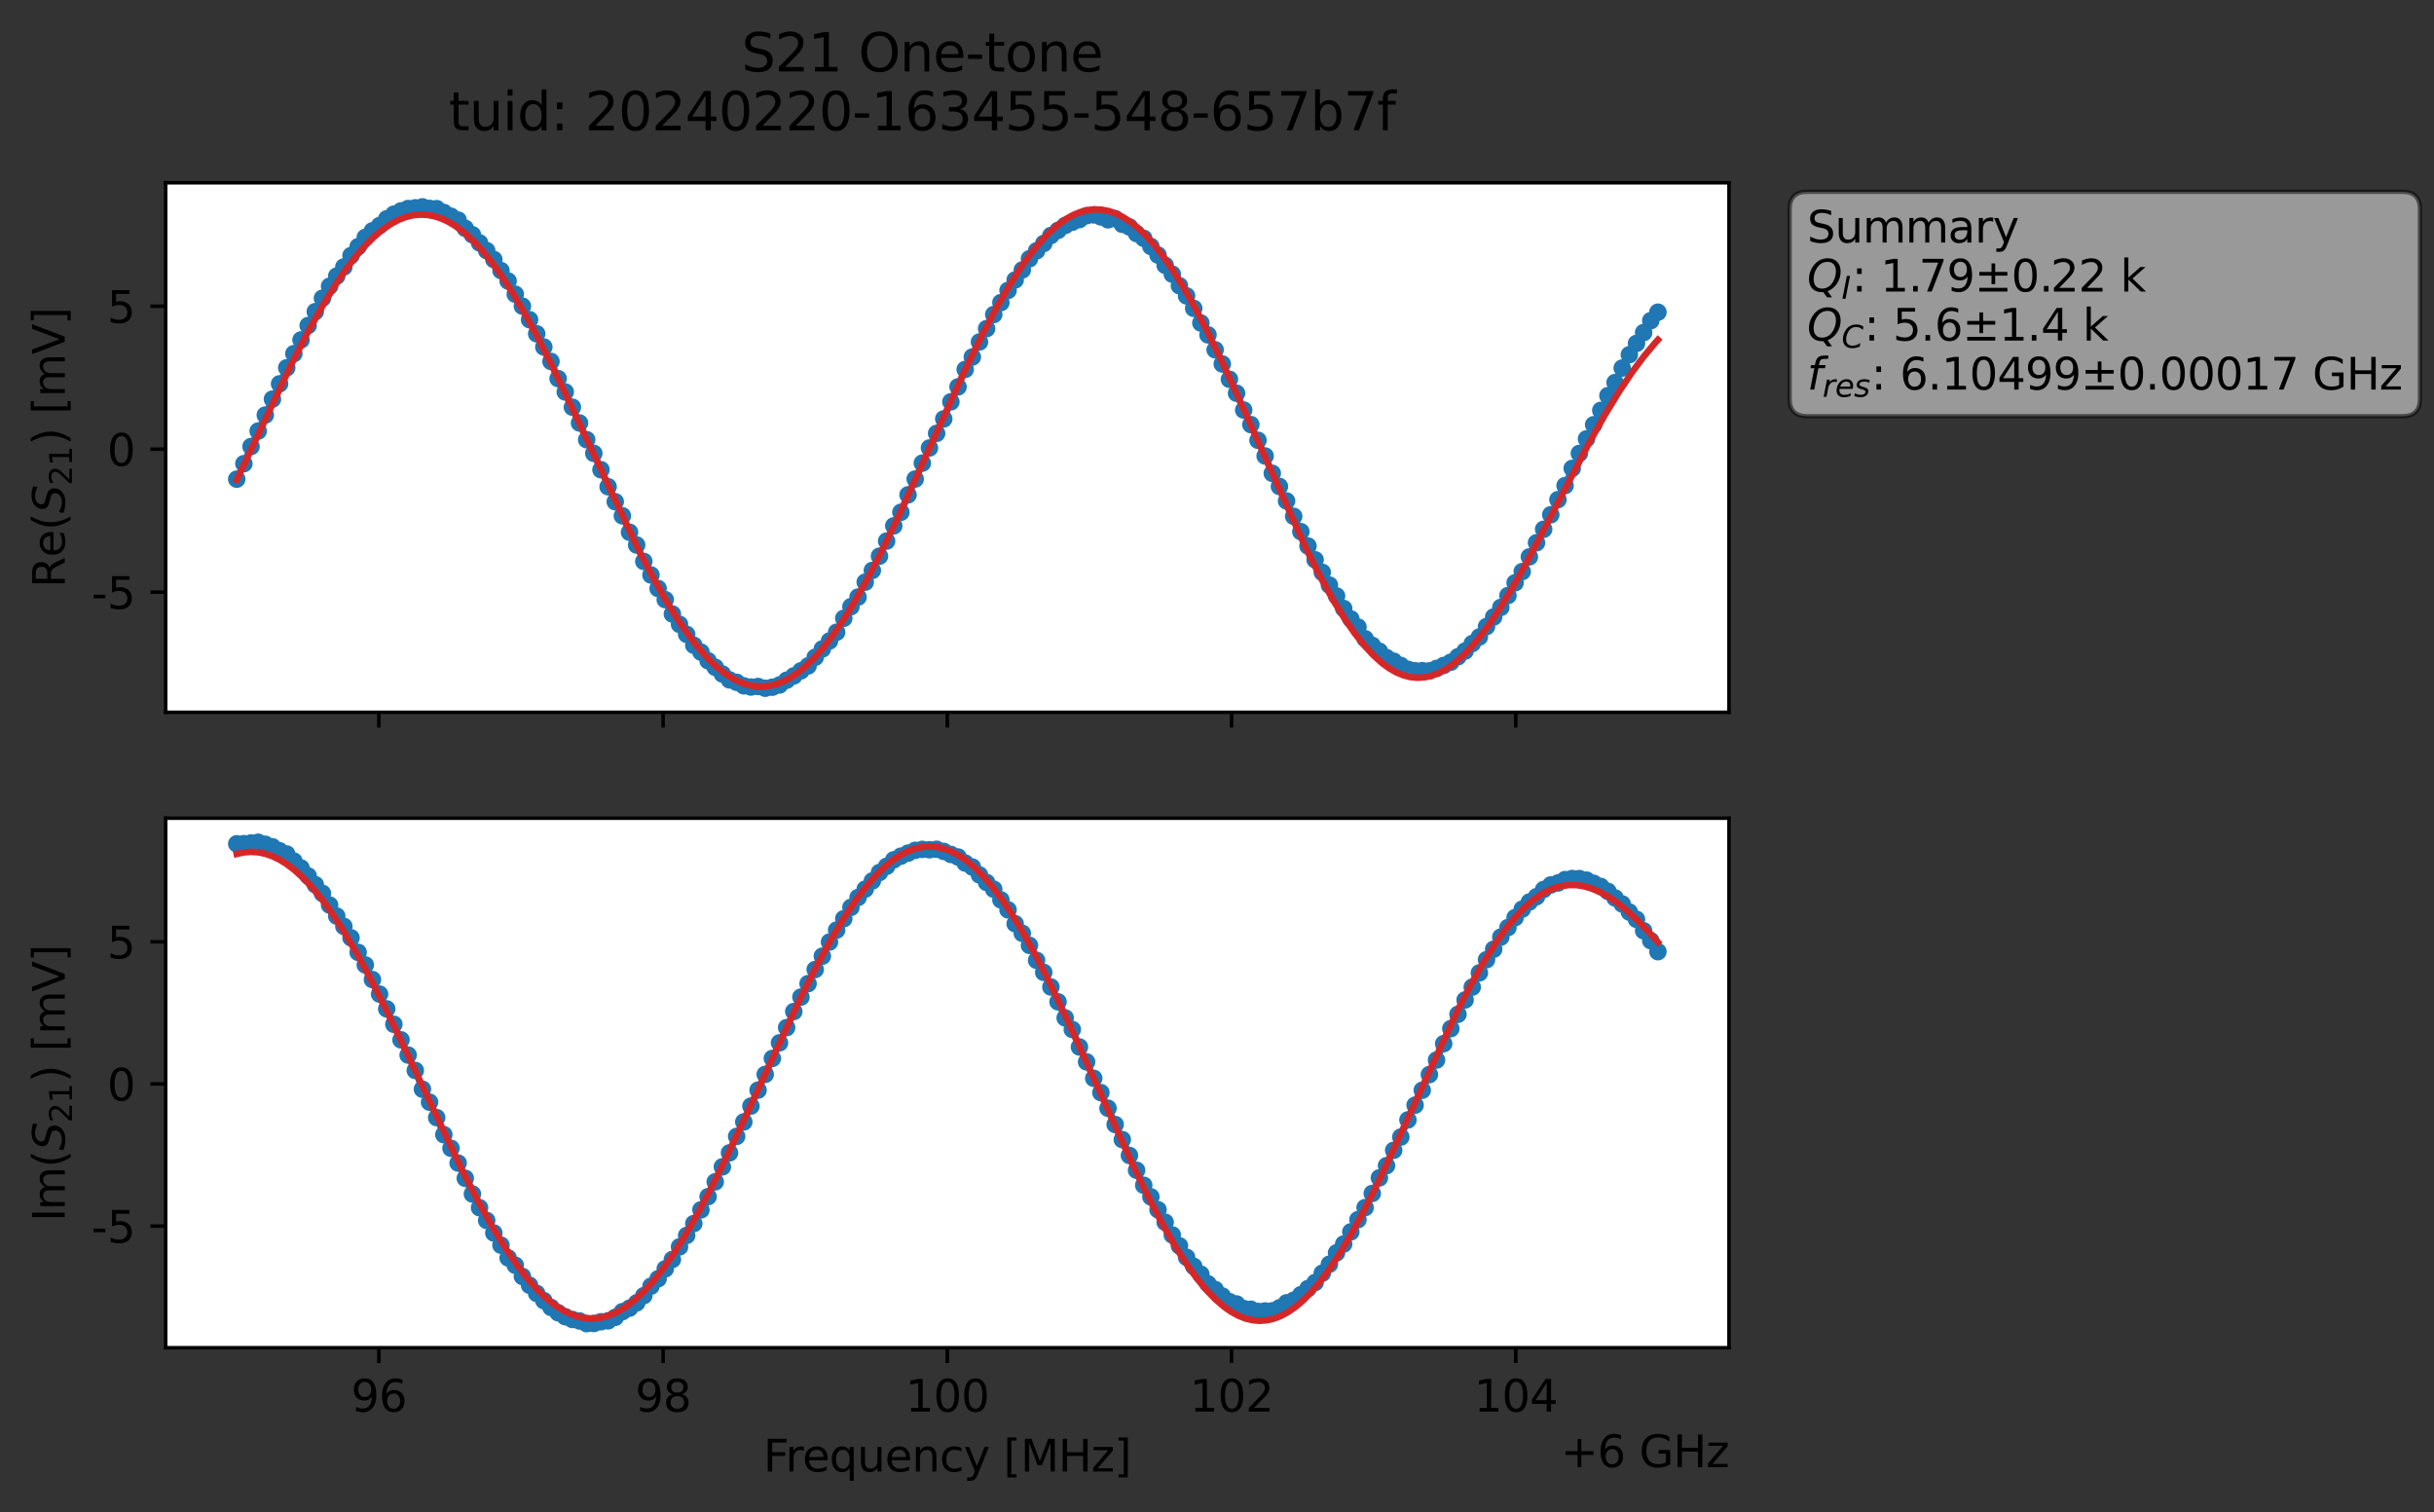 <?xml version="1.0" encoding="utf-8" standalone="no"?>
<!DOCTYPE svg PUBLIC "-//W3C//DTD SVG 1.1//EN"
  "http://www.w3.org/Graphics/SVG/1.1/DTD/svg11.dtd">
<svg xmlns:xlink="http://www.w3.org/1999/xlink" width="556.024pt" height="345.428pt" viewBox="0 0 556.024 345.428" xmlns="http://www.w3.org/2000/svg" version="1.1">
 <rect x="0" y="0" width="556.024" height="345.428" fill="#333333" stroke="none"/>
 <defs>
  <style type="text/css">*{stroke-linejoin: round; stroke-linecap: butt}</style>
 </defs>
 <g id="figure_1">
  <g id="patch_1">
   <path d="M 0 345.428 
L 556.024 345.428 
L 556.024 -0 
L 0 -0 
L 0 345.428 
z
" style="fill: none; opacity: 0"/>
  </g>
  <g id="axes_1">
   <g id="patch_2">
    <path d="M 37.848 162.72 
L 394.968 162.72 
L 394.968 41.76 
L 37.848 41.76 
z
" style="fill: #ffffff"/>
   </g>
   <g id="matplotlib.axis_1">
    <g id="xtick_1">
     <g id="line2d_1">
      <defs>
       <path id="mc4c706a027" d="M 0 0 
L 0 3.5 
" style="stroke: #000000; stroke-width: 0.8"/>
      </defs>
      <g>
       <use xlink:href="#mc4c706a027" x="86.547" y="162.72" style="stroke: #000000; stroke-width: 0.8"/>
      </g>
     </g>
    </g>
    <g id="xtick_2">
     <g id="line2d_2">
      <g>
       <use xlink:href="#mc4c706a027" x="151.478" y="162.72" style="stroke: #000000; stroke-width: 0.8"/>
      </g>
     </g>
    </g>
    <g id="xtick_3">
     <g id="line2d_3">
      <g>
       <use xlink:href="#mc4c706a027" x="216.408" y="162.72" style="stroke: #000000; stroke-width: 0.8"/>
      </g>
     </g>
    </g>
    <g id="xtick_4">
     <g id="line2d_4">
      <g>
       <use xlink:href="#mc4c706a027" x="281.339" y="162.72" style="stroke: #000000; stroke-width: 0.8"/>
      </g>
     </g>
    </g>
    <g id="xtick_5">
     <g id="line2d_5">
      <g>
       <use xlink:href="#mc4c706a027" x="346.27" y="162.72" style="stroke: #000000; stroke-width: 0.8"/>
      </g>
     </g>
    </g>
   </g>
   <g id="matplotlib.axis_2">
    <g id="ytick_1">
     <g id="line2d_6">
      <defs>
       <path id="m97d5ac6078" d="M 0 0 
L -3.5 0 
" style="stroke: #000000; stroke-width: 0.8"/>
      </defs>
      <g>
       <use xlink:href="#m97d5ac6078" x="37.848" y="135.271" style="stroke: #000000; stroke-width: 0.8"/>
      </g>
     </g>
     <g id="text_1">
      <!-- -5 -->
      <g transform="translate(20.878 139.071) scale(0.1 -0.1)">
       <defs>
        <path id="DejaVuSans-2d" d="M 313 2009 
L 1997 2009 
L 1997 1497 
L 313 1497 
L 313 2009 
z
" transform="scale(0.016)"/>
        <path id="DejaVuSans-35" d="M 691 4666 
L 3169 4666 
L 3169 4134 
L 1269 4134 
L 1269 2991 
Q 1406 3038 1543 3061 
Q 1681 3084 1819 3084 
Q 2600 3084 3056 2656 
Q 3513 2228 3513 1497 
Q 3513 744 3044 326 
Q 2575 -91 1722 -91 
Q 1428 -91 1123 -41 
Q 819 9 494 109 
L 494 744 
Q 775 591 1075 516 
Q 1375 441 1709 441 
Q 2250 441 2565 725 
Q 2881 1009 2881 1497 
Q 2881 1984 2565 2268 
Q 2250 2553 1709 2553 
Q 1456 2553 1204 2497 
Q 953 2441 691 2322 
L 691 4666 
z
" transform="scale(0.016)"/>
       </defs>
       <use xlink:href="#DejaVuSans-2d"/>
       <use xlink:href="#DejaVuSans-35" x="36.084"/>
      </g>
     </g>
    </g>
    <g id="ytick_2">
     <g id="line2d_7">
      <g>
       <use xlink:href="#m97d5ac6078" x="37.848" y="102.611" style="stroke: #000000; stroke-width: 0.8"/>
      </g>
     </g>
     <g id="text_2">
      <!-- 0 -->
      <g transform="translate(24.486 106.41) scale(0.1 -0.1)">
       <defs>
        <path id="DejaVuSans-30" d="M 2034 4250 
Q 1547 4250 1301 3770 
Q 1056 3291 1056 2328 
Q 1056 1369 1301 889 
Q 1547 409 2034 409 
Q 2525 409 2770 889 
Q 3016 1369 3016 2328 
Q 3016 3291 2770 3770 
Q 2525 4250 2034 4250 
z
M 2034 4750 
Q 2819 4750 3233 4129 
Q 3647 3509 3647 2328 
Q 3647 1150 3233 529 
Q 2819 -91 2034 -91 
Q 1250 -91 836 529 
Q 422 1150 422 2328 
Q 422 3509 836 4129 
Q 1250 4750 2034 4750 
z
" transform="scale(0.016)"/>
       </defs>
       <use xlink:href="#DejaVuSans-30"/>
      </g>
     </g>
    </g>
    <g id="ytick_3">
     <g id="line2d_8">
      <g>
       <use xlink:href="#m97d5ac6078" x="37.848" y="69.95" style="stroke: #000000; stroke-width: 0.8"/>
      </g>
     </g>
     <g id="text_3">
      <!-- 5 -->
      <g transform="translate(24.486 73.749) scale(0.1 -0.1)">
       <use xlink:href="#DejaVuSans-35"/>
      </g>
     </g>
    </g>
    <g id="text_4">
     <!-- Re$(S_{21})$ [mV] -->
     <g transform="translate(14.798 134.24) rotate(-90) scale(0.1 -0.1)">
      <defs>
       <path id="DejaVuSans-52" d="M 2841 2188 
Q 3044 2119 3236 1894 
Q 3428 1669 3622 1275 
L 4263 0 
L 3584 0 
L 2988 1197 
Q 2756 1666 2539 1819 
Q 2322 1972 1947 1972 
L 1259 1972 
L 1259 0 
L 628 0 
L 628 4666 
L 2053 4666 
Q 2853 4666 3247 4331 
Q 3641 3997 3641 3322 
Q 3641 2881 3436 2590 
Q 3231 2300 2841 2188 
z
M 1259 4147 
L 1259 2491 
L 2053 2491 
Q 2509 2491 2742 2702 
Q 2975 2913 2975 3322 
Q 2975 3731 2742 3939 
Q 2509 4147 2053 4147 
L 1259 4147 
z
" transform="scale(0.016)"/>
       <path id="DejaVuSans-65" d="M 3597 1894 
L 3597 1613 
L 953 1613 
Q 991 1019 1311 708 
Q 1631 397 2203 397 
Q 2534 397 2845 478 
Q 3156 559 3463 722 
L 3463 178 
Q 3153 47 2828 -22 
Q 2503 -91 2169 -91 
Q 1331 -91 842 396 
Q 353 884 353 1716 
Q 353 2575 817 3079 
Q 1281 3584 2069 3584 
Q 2775 3584 3186 3129 
Q 3597 2675 3597 1894 
z
M 3022 2063 
Q 3016 2534 2758 2815 
Q 2500 3097 2075 3097 
Q 1594 3097 1305 2825 
Q 1016 2553 972 2059 
L 3022 2063 
z
" transform="scale(0.016)"/>
       <path id="DejaVuSans-28" d="M 1984 4856 
Q 1566 4138 1362 3434 
Q 1159 2731 1159 2009 
Q 1159 1288 1364 580 
Q 1569 -128 1984 -844 
L 1484 -844 
Q 1016 -109 783 600 
Q 550 1309 550 2009 
Q 550 2706 781 3412 
Q 1013 4119 1484 4856 
L 1984 4856 
z
" transform="scale(0.016)"/>
       <path id="DejaVuSans-Oblique-53" d="M 3859 4513 
L 3738 3897 
Q 3422 4066 3111 4152 
Q 2800 4238 2509 4238 
Q 1944 4238 1609 3991 
Q 1275 3744 1275 3334 
Q 1275 3109 1398 2989 
Q 1522 2869 2034 2731 
L 2413 2638 
Q 3053 2472 3303 2217 
Q 3553 1963 3553 1503 
Q 3553 797 2998 353 
Q 2444 -91 1538 -91 
Q 1166 -91 791 -17 
Q 416 56 38 206 
L 166 856 
Q 513 641 861 531 
Q 1209 422 1556 422 
Q 2147 422 2503 684 
Q 2859 947 2859 1369 
Q 2859 1650 2717 1795 
Q 2575 1941 2106 2059 
L 1728 2156 
Q 1081 2325 845 2545 
Q 609 2766 609 3163 
Q 609 3859 1145 4304 
Q 1681 4750 2541 4750 
Q 2875 4750 3203 4690 
Q 3531 4631 3859 4513 
z
" transform="scale(0.016)"/>
       <path id="DejaVuSans-32" d="M 1228 531 
L 3431 531 
L 3431 0 
L 469 0 
L 469 531 
Q 828 903 1448 1529 
Q 2069 2156 2228 2338 
Q 2531 2678 2651 2914 
Q 2772 3150 2772 3378 
Q 2772 3750 2511 3984 
Q 2250 4219 1831 4219 
Q 1534 4219 1204 4116 
Q 875 4013 500 3803 
L 500 4441 
Q 881 4594 1212 4672 
Q 1544 4750 1819 4750 
Q 2544 4750 2975 4387 
Q 3406 4025 3406 3419 
Q 3406 3131 3298 2873 
Q 3191 2616 2906 2266 
Q 2828 2175 2409 1742 
Q 1991 1309 1228 531 
z
" transform="scale(0.016)"/>
       <path id="DejaVuSans-31" d="M 794 531 
L 1825 531 
L 1825 4091 
L 703 3866 
L 703 4441 
L 1819 4666 
L 2450 4666 
L 2450 531 
L 3481 531 
L 3481 0 
L 794 0 
L 794 531 
z
" transform="scale(0.016)"/>
       <path id="DejaVuSans-29" d="M 513 4856 
L 1013 4856 
Q 1481 4119 1714 3412 
Q 1947 2706 1947 2009 
Q 1947 1309 1714 600 
Q 1481 -109 1013 -844 
L 513 -844 
Q 928 -128 1133 580 
Q 1338 1288 1338 2009 
Q 1338 2731 1133 3434 
Q 928 4138 513 4856 
z
" transform="scale(0.016)"/>
       <path id="DejaVuSans-20" transform="scale(0.016)"/>
       <path id="DejaVuSans-5b" d="M 550 4863 
L 1875 4863 
L 1875 4416 
L 1125 4416 
L 1125 -397 
L 1875 -397 
L 1875 -844 
L 550 -844 
L 550 4863 
z
" transform="scale(0.016)"/>
       <path id="DejaVuSans-6d" d="M 3328 2828 
Q 3544 3216 3844 3400 
Q 4144 3584 4550 3584 
Q 5097 3584 5394 3201 
Q 5691 2819 5691 2113 
L 5691 0 
L 5113 0 
L 5113 2094 
Q 5113 2597 4934 2840 
Q 4756 3084 4391 3084 
Q 3944 3084 3684 2787 
Q 3425 2491 3425 1978 
L 3425 0 
L 2847 0 
L 2847 2094 
Q 2847 2600 2669 2842 
Q 2491 3084 2119 3084 
Q 1678 3084 1418 2786 
Q 1159 2488 1159 1978 
L 1159 0 
L 581 0 
L 581 3500 
L 1159 3500 
L 1159 2956 
Q 1356 3278 1631 3431 
Q 1906 3584 2284 3584 
Q 2666 3584 2933 3390 
Q 3200 3197 3328 2828 
z
" transform="scale(0.016)"/>
       <path id="DejaVuSans-56" d="M 1831 0 
L 50 4666 
L 709 4666 
L 2188 738 
L 3669 4666 
L 4325 4666 
L 2547 0 
L 1831 0 
z
" transform="scale(0.016)"/>
       <path id="DejaVuSans-5d" d="M 1947 4863 
L 1947 -844 
L 622 -844 
L 622 -397 
L 1369 -397 
L 1369 4416 
L 622 4416 
L 622 4863 
L 1947 4863 
z
" transform="scale(0.016)"/>
      </defs>
      <use xlink:href="#DejaVuSans-52" transform="translate(0 0.016)"/>
      <use xlink:href="#DejaVuSans-65" transform="translate(69.482 0.016)"/>
      <use xlink:href="#DejaVuSans-28" transform="translate(131.006 0.016)"/>
      <use xlink:href="#DejaVuSans-Oblique-53" transform="translate(170.02 0.016)"/>
      <use xlink:href="#DejaVuSans-32" transform="translate(233.496 -16.391) scale(0.7)"/>
      <use xlink:href="#DejaVuSans-31" transform="translate(278.032 -16.391) scale(0.7)"/>
      <use xlink:href="#DejaVuSans-29" transform="translate(325.303 0.016)"/>
      <use xlink:href="#DejaVuSans-20" transform="translate(364.316 0.016)"/>
      <use xlink:href="#DejaVuSans-5b" transform="translate(396.104 0.016)"/>
      <use xlink:href="#DejaVuSans-6d" transform="translate(435.117 0.016)"/>
      <use xlink:href="#DejaVuSans-56" transform="translate(532.529 0.016)"/>
      <use xlink:href="#DejaVuSans-5d" transform="translate(600.938 0.016)"/>
     </g>
    </g>
   </g>
   <g id="line2d_9">
    <path d="M 54.081 109.46 
L 55.713 105.918 
L 57.344 102.006 
L 63.87 87.681 
L 65.501 84.02 
L 73.658 68.128 
L 75.29 65.388 
L 76.921 63.076 
L 78.553 60.984 
L 80.184 58.386 
L 83.447 54.23 
L 85.078 52.727 
L 86.71 51.529 
L 88.341 49.992 
L 89.973 48.922 
L 91.604 48.173 
L 93.235 47.638 
L 96.498 47.258 
L 98.13 47.604 
L 99.761 47.662 
L 104.655 50.274 
L 106.287 52.171 
L 107.918 53.634 
L 112.813 59.289 
L 116.076 64.2 
L 117.707 67.209 
L 119.338 69.939 
L 124.233 79.27 
L 125.864 82.572 
L 127.496 86.489 
L 129.127 89.543 
L 132.39 96.629 
L 134.021 100.446 
L 135.653 103.571 
L 140.547 114.613 
L 142.178 117.831 
L 143.81 121.588 
L 145.441 124.504 
L 147.073 128.256 
L 150.336 134.432 
L 151.967 136.983 
L 153.598 140.265 
L 158.493 147.397 
L 160.124 148.965 
L 161.756 150.944 
L 166.65 155.318 
L 168.281 155.869 
L 169.913 156.67 
L 171.544 156.949 
L 173.176 156.824 
L 174.807 157.222 
L 176.438 156.984 
L 178.07 156.479 
L 184.596 152.127 
L 187.858 148.244 
L 189.49 146.419 
L 191.121 144.426 
L 192.753 141.248 
L 194.384 138.593 
L 196.016 136.396 
L 197.647 132.992 
L 199.278 130.31 
L 202.541 123.605 
L 204.173 120.123 
L 205.804 117.026 
L 207.436 113.041 
L 212.33 102.331 
L 215.593 95.695 
L 217.224 91.788 
L 218.856 88.374 
L 220.487 84.395 
L 222.118 81.558 
L 223.75 78.121 
L 228.644 69.129 
L 230.276 66.341 
L 235.17 59.11 
L 240.064 53.797 
L 243.327 51.502 
L 248.221 49.273 
L 249.853 49.088 
L 251.484 49.547 
L 253.116 50.214 
L 254.747 49.948 
L 256.378 51.246 
L 258.01 51.843 
L 259.641 53.361 
L 261.273 54.446 
L 264.536 58.27 
L 266.167 60.605 
L 267.798 62.633 
L 269.43 65.275 
L 271.061 67.597 
L 272.693 70.441 
L 274.324 73.78 
L 275.956 76.496 
L 280.85 86.641 
L 282.481 89.831 
L 284.113 93.668 
L 285.744 96.993 
L 289.007 104.168 
L 290.638 108.124 
L 292.27 111.125 
L 295.533 117.949 
L 298.796 124.734 
L 300.427 127.874 
L 303.69 133.658 
L 305.321 136.144 
L 306.953 139.011 
L 308.584 141.389 
L 310.216 143.251 
L 311.847 145.909 
L 313.479 147.423 
L 316.741 150.226 
L 318.373 151.049 
L 321.636 152.898 
L 323.267 153.229 
L 326.53 153.249 
L 328.161 152.694 
L 331.424 151.273 
L 334.687 148.723 
L 336.319 147.016 
L 337.95 145.506 
L 341.213 140.946 
L 342.844 138.76 
L 347.739 130.571 
L 351.001 123.989 
L 354.264 117.588 
L 364.053 97.034 
L 370.579 84.085 
L 372.21 81.029 
L 377.104 73.247 
L 378.736 71.318 
L 378.736 71.318 
" clip-path="url(#p60ca5d3b57)" style="fill: none; stroke: #1f77b4; stroke-width: 1.5; stroke-linecap: square"/>
    <defs>
     <path id="mf1c69249ff" d="M 0 1.5 
C 0.398 1.5 0.779 1.342 1.061 1.061 
C 1.342 0.779 1.5 0.398 1.5 0 
C 1.5 -0.398 1.342 -0.779 1.061 -1.061 
C 0.779 -1.342 0.398 -1.5 0 -1.5 
C -0.398 -1.5 -0.779 -1.342 -1.061 -1.061 
C -1.342 -0.779 -1.5 -0.398 -1.5 0 
C -1.5 0.398 -1.342 0.779 -1.061 1.061 
C -0.779 1.342 -0.398 1.5 0 1.5 
z
" style="stroke: #1f77b4"/>
    </defs>
    <g clip-path="url(#p60ca5d3b57)">
     <use xlink:href="#mf1c69249ff" x="54.081" y="109.46" style="fill: #1f77b4; stroke: #1f77b4"/>
     <use xlink:href="#mf1c69249ff" x="55.713" y="105.918" style="fill: #1f77b4; stroke: #1f77b4"/>
     <use xlink:href="#mf1c69249ff" x="57.344" y="102.006" style="fill: #1f77b4; stroke: #1f77b4"/>
     <use xlink:href="#mf1c69249ff" x="58.975" y="98.476" style="fill: #1f77b4; stroke: #1f77b4"/>
     <use xlink:href="#mf1c69249ff" x="60.607" y="94.812" style="fill: #1f77b4; stroke: #1f77b4"/>
     <use xlink:href="#mf1c69249ff" x="62.238" y="91.176" style="fill: #1f77b4; stroke: #1f77b4"/>
     <use xlink:href="#mf1c69249ff" x="63.87" y="87.681" style="fill: #1f77b4; stroke: #1f77b4"/>
     <use xlink:href="#mf1c69249ff" x="65.501" y="84.02" style="fill: #1f77b4; stroke: #1f77b4"/>
     <use xlink:href="#mf1c69249ff" x="67.133" y="80.795" style="fill: #1f77b4; stroke: #1f77b4"/>
     <use xlink:href="#mf1c69249ff" x="68.764" y="77.655" style="fill: #1f77b4; stroke: #1f77b4"/>
     <use xlink:href="#mf1c69249ff" x="70.395" y="74.362" style="fill: #1f77b4; stroke: #1f77b4"/>
     <use xlink:href="#mf1c69249ff" x="72.027" y="71.192" style="fill: #1f77b4; stroke: #1f77b4"/>
     <use xlink:href="#mf1c69249ff" x="73.658" y="68.128" style="fill: #1f77b4; stroke: #1f77b4"/>
     <use xlink:href="#mf1c69249ff" x="75.29" y="65.388" style="fill: #1f77b4; stroke: #1f77b4"/>
     <use xlink:href="#mf1c69249ff" x="76.921" y="63.076" style="fill: #1f77b4; stroke: #1f77b4"/>
     <use xlink:href="#mf1c69249ff" x="78.553" y="60.984" style="fill: #1f77b4; stroke: #1f77b4"/>
     <use xlink:href="#mf1c69249ff" x="80.184" y="58.386" style="fill: #1f77b4; stroke: #1f77b4"/>
     <use xlink:href="#mf1c69249ff" x="81.815" y="56.351" style="fill: #1f77b4; stroke: #1f77b4"/>
     <use xlink:href="#mf1c69249ff" x="83.447" y="54.23" style="fill: #1f77b4; stroke: #1f77b4"/>
     <use xlink:href="#mf1c69249ff" x="85.078" y="52.727" style="fill: #1f77b4; stroke: #1f77b4"/>
     <use xlink:href="#mf1c69249ff" x="86.71" y="51.529" style="fill: #1f77b4; stroke: #1f77b4"/>
     <use xlink:href="#mf1c69249ff" x="88.341" y="49.992" style="fill: #1f77b4; stroke: #1f77b4"/>
     <use xlink:href="#mf1c69249ff" x="89.973" y="48.922" style="fill: #1f77b4; stroke: #1f77b4"/>
     <use xlink:href="#mf1c69249ff" x="91.604" y="48.173" style="fill: #1f77b4; stroke: #1f77b4"/>
     <use xlink:href="#mf1c69249ff" x="93.235" y="47.638" style="fill: #1f77b4; stroke: #1f77b4"/>
     <use xlink:href="#mf1c69249ff" x="94.867" y="47.473" style="fill: #1f77b4; stroke: #1f77b4"/>
     <use xlink:href="#mf1c69249ff" x="96.498" y="47.258" style="fill: #1f77b4; stroke: #1f77b4"/>
     <use xlink:href="#mf1c69249ff" x="98.13" y="47.604" style="fill: #1f77b4; stroke: #1f77b4"/>
     <use xlink:href="#mf1c69249ff" x="99.761" y="47.662" style="fill: #1f77b4; stroke: #1f77b4"/>
     <use xlink:href="#mf1c69249ff" x="101.393" y="48.54" style="fill: #1f77b4; stroke: #1f77b4"/>
     <use xlink:href="#mf1c69249ff" x="103.024" y="49.402" style="fill: #1f77b4; stroke: #1f77b4"/>
     <use xlink:href="#mf1c69249ff" x="104.655" y="50.274" style="fill: #1f77b4; stroke: #1f77b4"/>
     <use xlink:href="#mf1c69249ff" x="106.287" y="52.171" style="fill: #1f77b4; stroke: #1f77b4"/>
     <use xlink:href="#mf1c69249ff" x="107.918" y="53.634" style="fill: #1f77b4; stroke: #1f77b4"/>
     <use xlink:href="#mf1c69249ff" x="109.55" y="55.493" style="fill: #1f77b4; stroke: #1f77b4"/>
     <use xlink:href="#mf1c69249ff" x="111.181" y="57.257" style="fill: #1f77b4; stroke: #1f77b4"/>
     <use xlink:href="#mf1c69249ff" x="112.813" y="59.289" style="fill: #1f77b4; stroke: #1f77b4"/>
     <use xlink:href="#mf1c69249ff" x="114.444" y="61.814" style="fill: #1f77b4; stroke: #1f77b4"/>
     <use xlink:href="#mf1c69249ff" x="116.076" y="64.2" style="fill: #1f77b4; stroke: #1f77b4"/>
     <use xlink:href="#mf1c69249ff" x="117.707" y="67.209" style="fill: #1f77b4; stroke: #1f77b4"/>
     <use xlink:href="#mf1c69249ff" x="119.338" y="69.939" style="fill: #1f77b4; stroke: #1f77b4"/>
     <use xlink:href="#mf1c69249ff" x="120.97" y="73.028" style="fill: #1f77b4; stroke: #1f77b4"/>
     <use xlink:href="#mf1c69249ff" x="122.601" y="76.246" style="fill: #1f77b4; stroke: #1f77b4"/>
     <use xlink:href="#mf1c69249ff" x="124.233" y="79.27" style="fill: #1f77b4; stroke: #1f77b4"/>
     <use xlink:href="#mf1c69249ff" x="125.864" y="82.572" style="fill: #1f77b4; stroke: #1f77b4"/>
     <use xlink:href="#mf1c69249ff" x="127.496" y="86.489" style="fill: #1f77b4; stroke: #1f77b4"/>
     <use xlink:href="#mf1c69249ff" x="129.127" y="89.543" style="fill: #1f77b4; stroke: #1f77b4"/>
     <use xlink:href="#mf1c69249ff" x="130.758" y="93.023" style="fill: #1f77b4; stroke: #1f77b4"/>
     <use xlink:href="#mf1c69249ff" x="132.39" y="96.629" style="fill: #1f77b4; stroke: #1f77b4"/>
     <use xlink:href="#mf1c69249ff" x="134.021" y="100.446" style="fill: #1f77b4; stroke: #1f77b4"/>
     <use xlink:href="#mf1c69249ff" x="135.653" y="103.571" style="fill: #1f77b4; stroke: #1f77b4"/>
     <use xlink:href="#mf1c69249ff" x="137.284" y="107.3" style="fill: #1f77b4; stroke: #1f77b4"/>
     <use xlink:href="#mf1c69249ff" x="138.916" y="111.192" style="fill: #1f77b4; stroke: #1f77b4"/>
     <use xlink:href="#mf1c69249ff" x="140.547" y="114.613" style="fill: #1f77b4; stroke: #1f77b4"/>
     <use xlink:href="#mf1c69249ff" x="142.178" y="117.831" style="fill: #1f77b4; stroke: #1f77b4"/>
     <use xlink:href="#mf1c69249ff" x="143.81" y="121.588" style="fill: #1f77b4; stroke: #1f77b4"/>
     <use xlink:href="#mf1c69249ff" x="145.441" y="124.504" style="fill: #1f77b4; stroke: #1f77b4"/>
     <use xlink:href="#mf1c69249ff" x="147.073" y="128.256" style="fill: #1f77b4; stroke: #1f77b4"/>
     <use xlink:href="#mf1c69249ff" x="148.704" y="131.348" style="fill: #1f77b4; stroke: #1f77b4"/>
     <use xlink:href="#mf1c69249ff" x="150.336" y="134.432" style="fill: #1f77b4; stroke: #1f77b4"/>
     <use xlink:href="#mf1c69249ff" x="151.967" y="136.983" style="fill: #1f77b4; stroke: #1f77b4"/>
     <use xlink:href="#mf1c69249ff" x="153.598" y="140.265" style="fill: #1f77b4; stroke: #1f77b4"/>
     <use xlink:href="#mf1c69249ff" x="155.23" y="142.624" style="fill: #1f77b4; stroke: #1f77b4"/>
     <use xlink:href="#mf1c69249ff" x="156.861" y="144.913" style="fill: #1f77b4; stroke: #1f77b4"/>
     <use xlink:href="#mf1c69249ff" x="158.493" y="147.397" style="fill: #1f77b4; stroke: #1f77b4"/>
     <use xlink:href="#mf1c69249ff" x="160.124" y="148.965" style="fill: #1f77b4; stroke: #1f77b4"/>
     <use xlink:href="#mf1c69249ff" x="161.756" y="150.944" style="fill: #1f77b4; stroke: #1f77b4"/>
     <use xlink:href="#mf1c69249ff" x="163.387" y="152.44" style="fill: #1f77b4; stroke: #1f77b4"/>
     <use xlink:href="#mf1c69249ff" x="165.018" y="153.966" style="fill: #1f77b4; stroke: #1f77b4"/>
     <use xlink:href="#mf1c69249ff" x="166.65" y="155.318" style="fill: #1f77b4; stroke: #1f77b4"/>
     <use xlink:href="#mf1c69249ff" x="168.281" y="155.869" style="fill: #1f77b4; stroke: #1f77b4"/>
     <use xlink:href="#mf1c69249ff" x="169.913" y="156.67" style="fill: #1f77b4; stroke: #1f77b4"/>
     <use xlink:href="#mf1c69249ff" x="171.544" y="156.949" style="fill: #1f77b4; stroke: #1f77b4"/>
     <use xlink:href="#mf1c69249ff" x="173.176" y="156.824" style="fill: #1f77b4; stroke: #1f77b4"/>
     <use xlink:href="#mf1c69249ff" x="174.807" y="157.222" style="fill: #1f77b4; stroke: #1f77b4"/>
     <use xlink:href="#mf1c69249ff" x="176.438" y="156.984" style="fill: #1f77b4; stroke: #1f77b4"/>
     <use xlink:href="#mf1c69249ff" x="178.07" y="156.479" style="fill: #1f77b4; stroke: #1f77b4"/>
     <use xlink:href="#mf1c69249ff" x="179.701" y="155.392" style="fill: #1f77b4; stroke: #1f77b4"/>
     <use xlink:href="#mf1c69249ff" x="181.333" y="154.41" style="fill: #1f77b4; stroke: #1f77b4"/>
     <use xlink:href="#mf1c69249ff" x="182.964" y="153.243" style="fill: #1f77b4; stroke: #1f77b4"/>
     <use xlink:href="#mf1c69249ff" x="184.596" y="152.127" style="fill: #1f77b4; stroke: #1f77b4"/>
     <use xlink:href="#mf1c69249ff" x="186.227" y="150.146" style="fill: #1f77b4; stroke: #1f77b4"/>
     <use xlink:href="#mf1c69249ff" x="187.858" y="148.244" style="fill: #1f77b4; stroke: #1f77b4"/>
     <use xlink:href="#mf1c69249ff" x="189.49" y="146.419" style="fill: #1f77b4; stroke: #1f77b4"/>
     <use xlink:href="#mf1c69249ff" x="191.121" y="144.426" style="fill: #1f77b4; stroke: #1f77b4"/>
     <use xlink:href="#mf1c69249ff" x="192.753" y="141.248" style="fill: #1f77b4; stroke: #1f77b4"/>
     <use xlink:href="#mf1c69249ff" x="194.384" y="138.593" style="fill: #1f77b4; stroke: #1f77b4"/>
     <use xlink:href="#mf1c69249ff" x="196.016" y="136.396" style="fill: #1f77b4; stroke: #1f77b4"/>
     <use xlink:href="#mf1c69249ff" x="197.647" y="132.992" style="fill: #1f77b4; stroke: #1f77b4"/>
     <use xlink:href="#mf1c69249ff" x="199.278" y="130.31" style="fill: #1f77b4; stroke: #1f77b4"/>
     <use xlink:href="#mf1c69249ff" x="200.91" y="127.05" style="fill: #1f77b4; stroke: #1f77b4"/>
     <use xlink:href="#mf1c69249ff" x="202.541" y="123.605" style="fill: #1f77b4; stroke: #1f77b4"/>
     <use xlink:href="#mf1c69249ff" x="204.173" y="120.123" style="fill: #1f77b4; stroke: #1f77b4"/>
     <use xlink:href="#mf1c69249ff" x="205.804" y="117.026" style="fill: #1f77b4; stroke: #1f77b4"/>
     <use xlink:href="#mf1c69249ff" x="207.436" y="113.041" style="fill: #1f77b4; stroke: #1f77b4"/>
     <use xlink:href="#mf1c69249ff" x="209.067" y="109.432" style="fill: #1f77b4; stroke: #1f77b4"/>
     <use xlink:href="#mf1c69249ff" x="210.698" y="105.797" style="fill: #1f77b4; stroke: #1f77b4"/>
     <use xlink:href="#mf1c69249ff" x="212.33" y="102.331" style="fill: #1f77b4; stroke: #1f77b4"/>
     <use xlink:href="#mf1c69249ff" x="213.961" y="98.998" style="fill: #1f77b4; stroke: #1f77b4"/>
     <use xlink:href="#mf1c69249ff" x="215.593" y="95.695" style="fill: #1f77b4; stroke: #1f77b4"/>
     <use xlink:href="#mf1c69249ff" x="217.224" y="91.788" style="fill: #1f77b4; stroke: #1f77b4"/>
     <use xlink:href="#mf1c69249ff" x="218.856" y="88.374" style="fill: #1f77b4; stroke: #1f77b4"/>
     <use xlink:href="#mf1c69249ff" x="220.487" y="84.395" style="fill: #1f77b4; stroke: #1f77b4"/>
     <use xlink:href="#mf1c69249ff" x="222.118" y="81.558" style="fill: #1f77b4; stroke: #1f77b4"/>
     <use xlink:href="#mf1c69249ff" x="223.75" y="78.121" style="fill: #1f77b4; stroke: #1f77b4"/>
     <use xlink:href="#mf1c69249ff" x="225.381" y="75.068" style="fill: #1f77b4; stroke: #1f77b4"/>
     <use xlink:href="#mf1c69249ff" x="227.013" y="71.854" style="fill: #1f77b4; stroke: #1f77b4"/>
     <use xlink:href="#mf1c69249ff" x="228.644" y="69.129" style="fill: #1f77b4; stroke: #1f77b4"/>
     <use xlink:href="#mf1c69249ff" x="230.276" y="66.341" style="fill: #1f77b4; stroke: #1f77b4"/>
     <use xlink:href="#mf1c69249ff" x="231.907" y="63.939" style="fill: #1f77b4; stroke: #1f77b4"/>
     <use xlink:href="#mf1c69249ff" x="233.538" y="61.666" style="fill: #1f77b4; stroke: #1f77b4"/>
     <use xlink:href="#mf1c69249ff" x="235.17" y="59.11" style="fill: #1f77b4; stroke: #1f77b4"/>
     <use xlink:href="#mf1c69249ff" x="236.801" y="57.298" style="fill: #1f77b4; stroke: #1f77b4"/>
     <use xlink:href="#mf1c69249ff" x="238.433" y="55.614" style="fill: #1f77b4; stroke: #1f77b4"/>
     <use xlink:href="#mf1c69249ff" x="240.064" y="53.797" style="fill: #1f77b4; stroke: #1f77b4"/>
     <use xlink:href="#mf1c69249ff" x="241.696" y="52.634" style="fill: #1f77b4; stroke: #1f77b4"/>
     <use xlink:href="#mf1c69249ff" x="243.327" y="51.502" style="fill: #1f77b4; stroke: #1f77b4"/>
     <use xlink:href="#mf1c69249ff" x="244.958" y="50.77" style="fill: #1f77b4; stroke: #1f77b4"/>
     <use xlink:href="#mf1c69249ff" x="246.59" y="50.153" style="fill: #1f77b4; stroke: #1f77b4"/>
     <use xlink:href="#mf1c69249ff" x="248.221" y="49.273" style="fill: #1f77b4; stroke: #1f77b4"/>
     <use xlink:href="#mf1c69249ff" x="249.853" y="49.088" style="fill: #1f77b4; stroke: #1f77b4"/>
     <use xlink:href="#mf1c69249ff" x="251.484" y="49.547" style="fill: #1f77b4; stroke: #1f77b4"/>
     <use xlink:href="#mf1c69249ff" x="253.116" y="50.214" style="fill: #1f77b4; stroke: #1f77b4"/>
     <use xlink:href="#mf1c69249ff" x="254.747" y="49.948" style="fill: #1f77b4; stroke: #1f77b4"/>
     <use xlink:href="#mf1c69249ff" x="256.378" y="51.246" style="fill: #1f77b4; stroke: #1f77b4"/>
     <use xlink:href="#mf1c69249ff" x="258.01" y="51.843" style="fill: #1f77b4; stroke: #1f77b4"/>
     <use xlink:href="#mf1c69249ff" x="259.641" y="53.361" style="fill: #1f77b4; stroke: #1f77b4"/>
     <use xlink:href="#mf1c69249ff" x="261.273" y="54.446" style="fill: #1f77b4; stroke: #1f77b4"/>
     <use xlink:href="#mf1c69249ff" x="262.904" y="56.303" style="fill: #1f77b4; stroke: #1f77b4"/>
     <use xlink:href="#mf1c69249ff" x="264.536" y="58.27" style="fill: #1f77b4; stroke: #1f77b4"/>
     <use xlink:href="#mf1c69249ff" x="266.167" y="60.605" style="fill: #1f77b4; stroke: #1f77b4"/>
     <use xlink:href="#mf1c69249ff" x="267.798" y="62.633" style="fill: #1f77b4; stroke: #1f77b4"/>
     <use xlink:href="#mf1c69249ff" x="269.43" y="65.275" style="fill: #1f77b4; stroke: #1f77b4"/>
     <use xlink:href="#mf1c69249ff" x="271.061" y="67.597" style="fill: #1f77b4; stroke: #1f77b4"/>
     <use xlink:href="#mf1c69249ff" x="272.693" y="70.441" style="fill: #1f77b4; stroke: #1f77b4"/>
     <use xlink:href="#mf1c69249ff" x="274.324" y="73.78" style="fill: #1f77b4; stroke: #1f77b4"/>
     <use xlink:href="#mf1c69249ff" x="275.956" y="76.496" style="fill: #1f77b4; stroke: #1f77b4"/>
     <use xlink:href="#mf1c69249ff" x="277.587" y="79.903" style="fill: #1f77b4; stroke: #1f77b4"/>
     <use xlink:href="#mf1c69249ff" x="279.218" y="83.14" style="fill: #1f77b4; stroke: #1f77b4"/>
     <use xlink:href="#mf1c69249ff" x="280.85" y="86.641" style="fill: #1f77b4; stroke: #1f77b4"/>
     <use xlink:href="#mf1c69249ff" x="282.481" y="89.831" style="fill: #1f77b4; stroke: #1f77b4"/>
     <use xlink:href="#mf1c69249ff" x="284.113" y="93.668" style="fill: #1f77b4; stroke: #1f77b4"/>
     <use xlink:href="#mf1c69249ff" x="285.744" y="96.993" style="fill: #1f77b4; stroke: #1f77b4"/>
     <use xlink:href="#mf1c69249ff" x="287.376" y="100.582" style="fill: #1f77b4; stroke: #1f77b4"/>
     <use xlink:href="#mf1c69249ff" x="289.007" y="104.168" style="fill: #1f77b4; stroke: #1f77b4"/>
     <use xlink:href="#mf1c69249ff" x="290.638" y="108.124" style="fill: #1f77b4; stroke: #1f77b4"/>
     <use xlink:href="#mf1c69249ff" x="292.27" y="111.125" style="fill: #1f77b4; stroke: #1f77b4"/>
     <use xlink:href="#mf1c69249ff" x="293.901" y="114.443" style="fill: #1f77b4; stroke: #1f77b4"/>
     <use xlink:href="#mf1c69249ff" x="295.533" y="117.949" style="fill: #1f77b4; stroke: #1f77b4"/>
     <use xlink:href="#mf1c69249ff" x="297.164" y="121.45" style="fill: #1f77b4; stroke: #1f77b4"/>
     <use xlink:href="#mf1c69249ff" x="298.796" y="124.734" style="fill: #1f77b4; stroke: #1f77b4"/>
     <use xlink:href="#mf1c69249ff" x="300.427" y="127.874" style="fill: #1f77b4; stroke: #1f77b4"/>
     <use xlink:href="#mf1c69249ff" x="302.059" y="130.744" style="fill: #1f77b4; stroke: #1f77b4"/>
     <use xlink:href="#mf1c69249ff" x="303.69" y="133.658" style="fill: #1f77b4; stroke: #1f77b4"/>
     <use xlink:href="#mf1c69249ff" x="305.321" y="136.144" style="fill: #1f77b4; stroke: #1f77b4"/>
     <use xlink:href="#mf1c69249ff" x="306.953" y="139.011" style="fill: #1f77b4; stroke: #1f77b4"/>
     <use xlink:href="#mf1c69249ff" x="308.584" y="141.389" style="fill: #1f77b4; stroke: #1f77b4"/>
     <use xlink:href="#mf1c69249ff" x="310.216" y="143.251" style="fill: #1f77b4; stroke: #1f77b4"/>
     <use xlink:href="#mf1c69249ff" x="311.847" y="145.909" style="fill: #1f77b4; stroke: #1f77b4"/>
     <use xlink:href="#mf1c69249ff" x="313.479" y="147.423" style="fill: #1f77b4; stroke: #1f77b4"/>
     <use xlink:href="#mf1c69249ff" x="315.11" y="148.775" style="fill: #1f77b4; stroke: #1f77b4"/>
     <use xlink:href="#mf1c69249ff" x="316.741" y="150.226" style="fill: #1f77b4; stroke: #1f77b4"/>
     <use xlink:href="#mf1c69249ff" x="318.373" y="151.049" style="fill: #1f77b4; stroke: #1f77b4"/>
     <use xlink:href="#mf1c69249ff" x="320.004" y="152.024" style="fill: #1f77b4; stroke: #1f77b4"/>
     <use xlink:href="#mf1c69249ff" x="321.636" y="152.898" style="fill: #1f77b4; stroke: #1f77b4"/>
     <use xlink:href="#mf1c69249ff" x="323.267" y="153.229" style="fill: #1f77b4; stroke: #1f77b4"/>
     <use xlink:href="#mf1c69249ff" x="324.899" y="153.201" style="fill: #1f77b4; stroke: #1f77b4"/>
     <use xlink:href="#mf1c69249ff" x="326.53" y="153.249" style="fill: #1f77b4; stroke: #1f77b4"/>
     <use xlink:href="#mf1c69249ff" x="328.161" y="152.694" style="fill: #1f77b4; stroke: #1f77b4"/>
     <use xlink:href="#mf1c69249ff" x="329.793" y="152.02" style="fill: #1f77b4; stroke: #1f77b4"/>
     <use xlink:href="#mf1c69249ff" x="331.424" y="151.273" style="fill: #1f77b4; stroke: #1f77b4"/>
     <use xlink:href="#mf1c69249ff" x="333.056" y="150.028" style="fill: #1f77b4; stroke: #1f77b4"/>
     <use xlink:href="#mf1c69249ff" x="334.687" y="148.723" style="fill: #1f77b4; stroke: #1f77b4"/>
     <use xlink:href="#mf1c69249ff" x="336.319" y="147.016" style="fill: #1f77b4; stroke: #1f77b4"/>
     <use xlink:href="#mf1c69249ff" x="337.95" y="145.506" style="fill: #1f77b4; stroke: #1f77b4"/>
     <use xlink:href="#mf1c69249ff" x="339.581" y="143.132" style="fill: #1f77b4; stroke: #1f77b4"/>
     <use xlink:href="#mf1c69249ff" x="341.213" y="140.946" style="fill: #1f77b4; stroke: #1f77b4"/>
     <use xlink:href="#mf1c69249ff" x="342.844" y="138.76" style="fill: #1f77b4; stroke: #1f77b4"/>
     <use xlink:href="#mf1c69249ff" x="344.476" y="136.049" style="fill: #1f77b4; stroke: #1f77b4"/>
     <use xlink:href="#mf1c69249ff" x="346.107" y="133.134" style="fill: #1f77b4; stroke: #1f77b4"/>
     <use xlink:href="#mf1c69249ff" x="347.739" y="130.571" style="fill: #1f77b4; stroke: #1f77b4"/>
     <use xlink:href="#mf1c69249ff" x="349.37" y="127.209" style="fill: #1f77b4; stroke: #1f77b4"/>
     <use xlink:href="#mf1c69249ff" x="351.001" y="123.989" style="fill: #1f77b4; stroke: #1f77b4"/>
     <use xlink:href="#mf1c69249ff" x="352.633" y="120.905" style="fill: #1f77b4; stroke: #1f77b4"/>
     <use xlink:href="#mf1c69249ff" x="354.264" y="117.588" style="fill: #1f77b4; stroke: #1f77b4"/>
     <use xlink:href="#mf1c69249ff" x="355.896" y="114.141" style="fill: #1f77b4; stroke: #1f77b4"/>
     <use xlink:href="#mf1c69249ff" x="357.527" y="110.925" style="fill: #1f77b4; stroke: #1f77b4"/>
     <use xlink:href="#mf1c69249ff" x="359.159" y="106.995" style="fill: #1f77b4; stroke: #1f77b4"/>
     <use xlink:href="#mf1c69249ff" x="360.79" y="103.575" style="fill: #1f77b4; stroke: #1f77b4"/>
     <use xlink:href="#mf1c69249ff" x="362.421" y="100.264" style="fill: #1f77b4; stroke: #1f77b4"/>
     <use xlink:href="#mf1c69249ff" x="364.053" y="97.034" style="fill: #1f77b4; stroke: #1f77b4"/>
     <use xlink:href="#mf1c69249ff" x="365.684" y="93.747" style="fill: #1f77b4; stroke: #1f77b4"/>
     <use xlink:href="#mf1c69249ff" x="367.316" y="90.382" style="fill: #1f77b4; stroke: #1f77b4"/>
     <use xlink:href="#mf1c69249ff" x="368.947" y="87.395" style="fill: #1f77b4; stroke: #1f77b4"/>
     <use xlink:href="#mf1c69249ff" x="370.579" y="84.085" style="fill: #1f77b4; stroke: #1f77b4"/>
     <use xlink:href="#mf1c69249ff" x="372.21" y="81.029" style="fill: #1f77b4; stroke: #1f77b4"/>
     <use xlink:href="#mf1c69249ff" x="373.841" y="78.448" style="fill: #1f77b4; stroke: #1f77b4"/>
     <use xlink:href="#mf1c69249ff" x="375.473" y="75.974" style="fill: #1f77b4; stroke: #1f77b4"/>
     <use xlink:href="#mf1c69249ff" x="377.104" y="73.247" style="fill: #1f77b4; stroke: #1f77b4"/>
     <use xlink:href="#mf1c69249ff" x="378.736" y="71.318" style="fill: #1f77b4; stroke: #1f77b4"/>
    </g>
   </g>
   <g id="line2d_10">
    <path d="M 54.081 109.604 
L 66.755 82.797 
L 70.33 75.859 
L 73.58 70.024 
L 76.505 65.245 
L 79.105 61.43 
L 81.379 58.46 
L 83.654 55.861 
L 85.604 53.945 
L 87.554 52.33 
L 89.504 51.027 
L 91.129 50.184 
L 92.754 49.567 
L 94.379 49.179 
L 96.004 49.021 
L 97.628 49.095 
L 99.253 49.399 
L 100.878 49.933 
L 102.503 50.695 
L 104.128 51.682 
L 106.078 53.156 
L 108.028 54.939 
L 109.978 57.02 
L 112.252 59.807 
L 114.527 62.959 
L 117.127 66.974 
L 119.727 71.388 
L 122.652 76.768 
L 126.227 83.836 
L 130.776 93.394 
L 145.725 125.319 
L 149.3 132.177 
L 152.225 137.339 
L 154.825 141.525 
L 157.425 145.282 
L 159.7 148.183 
L 161.974 150.699 
L 163.924 152.531 
L 165.874 154.051 
L 167.499 155.072 
L 169.124 155.865 
L 170.749 156.426 
L 172.374 156.753 
L 173.999 156.843 
L 175.624 156.696 
L 177.248 156.313 
L 178.873 155.694 
L 180.498 154.843 
L 182.123 153.762 
L 184.073 152.168 
L 186.023 150.261 
L 187.973 148.05 
L 190.248 145.107 
L 192.522 141.795 
L 195.122 137.593 
L 198.047 132.392 
L 201.297 126.11 
L 205.197 118.021 
L 210.396 106.639 
L 220.471 84.452 
L 224.37 76.461 
L 227.62 70.293 
L 230.545 65.224 
L 233.145 61.164 
L 235.42 57.995 
L 237.695 55.216 
L 239.644 53.162 
L 241.594 51.426 
L 243.544 50.021 
L 245.169 49.109 
L 246.794 48.439 
L 248.419 48.013 
L 250.044 47.833 
L 251.669 47.902 
L 253.294 48.219 
L 254.919 48.784 
L 256.543 49.593 
L 258.168 50.645 
L 259.793 51.934 
L 261.743 53.788 
L 263.693 55.964 
L 265.643 58.449 
L 267.918 61.718 
L 270.193 65.357 
L 272.792 69.928 
L 275.717 75.532 
L 278.967 82.233 
L 283.192 91.488 
L 298.466 125.536 
L 301.716 131.955 
L 304.64 137.23 
L 307.24 141.447 
L 309.515 144.727 
L 311.79 147.589 
L 313.74 149.688 
L 315.69 151.444 
L 317.315 152.636 
L 318.939 153.574 
L 320.564 154.254 
L 322.189 154.674 
L 323.814 154.832 
L 325.439 154.728 
L 327.064 154.363 
L 328.689 153.741 
L 330.314 152.866 
L 331.939 151.746 
L 333.889 150.088 
L 335.838 148.104 
L 337.788 145.813 
L 340.063 142.784 
L 342.663 138.9 
L 345.588 134.074 
L 348.838 128.265 
L 353.387 119.626 
L 363.137 100.94 
L 366.711 94.609 
L 369.961 89.299 
L 372.886 84.95 
L 375.486 81.463 
L 378.086 78.349 
L 378.736 77.63 
L 378.736 77.63 
" clip-path="url(#p60ca5d3b57)" style="fill: none; stroke: #d62728; stroke-width: 1.5; stroke-linecap: square"/>
   </g>
   <g id="patch_3">
    <path d="M 37.848 162.72 
L 37.848 41.76 
" style="fill: none; stroke: #000000; stroke-width: 0.8; stroke-linejoin: miter; stroke-linecap: square"/>
   </g>
   <g id="patch_4">
    <path d="M 394.968 162.72 
L 394.968 41.76 
" style="fill: none; stroke: #000000; stroke-width: 0.8; stroke-linejoin: miter; stroke-linecap: square"/>
   </g>
   <g id="patch_5">
    <path d="M 37.848 162.72 
L 394.968 162.72 
" style="fill: none; stroke: #000000; stroke-width: 0.8; stroke-linejoin: miter; stroke-linecap: square"/>
   </g>
   <g id="patch_6">
    <path d="M 37.848 41.76 
L 394.968 41.76 
" style="fill: none; stroke: #000000; stroke-width: 0.8; stroke-linejoin: miter; stroke-linecap: square"/>
   </g>
   <g id="text_5">
    <g id="patch_7">
     <path d="M 412.824 95.08 
L 548.824 95.08 
Q 552.824 95.08 552.824 91.08 
L 552.824 47.808 
Q 552.824 43.808 548.824 43.808 
L 412.824 43.808 
Q 408.824 43.808 408.824 47.808 
L 408.824 91.08 
Q 408.824 95.08 412.824 95.08 
z
" style="fill: #ffffff; opacity: 0.5; stroke: #000000; stroke-linejoin: miter"/>
    </g>
    <!-- Summary -->
    <g transform="translate(412.824 55.406) scale(0.1 -0.1)">
     <defs>
      <path id="DejaVuSans-53" d="M 3425 4513 
L 3425 3897 
Q 3066 4069 2747 4153 
Q 2428 4238 2131 4238 
Q 1616 4238 1336 4038 
Q 1056 3838 1056 3469 
Q 1056 3159 1242 3001 
Q 1428 2844 1947 2747 
L 2328 2669 
Q 3034 2534 3370 2195 
Q 3706 1856 3706 1288 
Q 3706 609 3251 259 
Q 2797 -91 1919 -91 
Q 1588 -91 1214 -16 
Q 841 59 441 206 
L 441 856 
Q 825 641 1194 531 
Q 1563 422 1919 422 
Q 2459 422 2753 634 
Q 3047 847 3047 1241 
Q 3047 1584 2836 1778 
Q 2625 1972 2144 2069 
L 1759 2144 
Q 1053 2284 737 2584 
Q 422 2884 422 3419 
Q 422 4038 858 4394 
Q 1294 4750 2059 4750 
Q 2388 4750 2728 4690 
Q 3069 4631 3425 4513 
z
" transform="scale(0.016)"/>
      <path id="DejaVuSans-75" d="M 544 1381 
L 544 3500 
L 1119 3500 
L 1119 1403 
Q 1119 906 1312 657 
Q 1506 409 1894 409 
Q 2359 409 2629 706 
Q 2900 1003 2900 1516 
L 2900 3500 
L 3475 3500 
L 3475 0 
L 2900 0 
L 2900 538 
Q 2691 219 2414 64 
Q 2138 -91 1772 -91 
Q 1169 -91 856 284 
Q 544 659 544 1381 
z
M 1991 3584 
L 1991 3584 
z
" transform="scale(0.016)"/>
      <path id="DejaVuSans-61" d="M 2194 1759 
Q 1497 1759 1228 1600 
Q 959 1441 959 1056 
Q 959 750 1161 570 
Q 1363 391 1709 391 
Q 2188 391 2477 730 
Q 2766 1069 2766 1631 
L 2766 1759 
L 2194 1759 
z
M 3341 1997 
L 3341 0 
L 2766 0 
L 2766 531 
Q 2569 213 2275 61 
Q 1981 -91 1556 -91 
Q 1019 -91 701 211 
Q 384 513 384 1019 
Q 384 1609 779 1909 
Q 1175 2209 1959 2209 
L 2766 2209 
L 2766 2266 
Q 2766 2663 2505 2880 
Q 2244 3097 1772 3097 
Q 1472 3097 1187 3025 
Q 903 2953 641 2809 
L 641 3341 
Q 956 3463 1253 3523 
Q 1550 3584 1831 3584 
Q 2591 3584 2966 3190 
Q 3341 2797 3341 1997 
z
" transform="scale(0.016)"/>
      <path id="DejaVuSans-72" d="M 2631 2963 
Q 2534 3019 2420 3045 
Q 2306 3072 2169 3072 
Q 1681 3072 1420 2755 
Q 1159 2438 1159 1844 
L 1159 0 
L 581 0 
L 581 3500 
L 1159 3500 
L 1159 2956 
Q 1341 3275 1631 3429 
Q 1922 3584 2338 3584 
Q 2397 3584 2469 3576 
Q 2541 3569 2628 3553 
L 2631 2963 
z
" transform="scale(0.016)"/>
      <path id="DejaVuSans-79" d="M 2059 -325 
Q 1816 -950 1584 -1140 
Q 1353 -1331 966 -1331 
L 506 -1331 
L 506 -850 
L 844 -850 
Q 1081 -850 1212 -737 
Q 1344 -625 1503 -206 
L 1606 56 
L 191 3500 
L 800 3500 
L 1894 763 
L 2988 3500 
L 3597 3500 
L 2059 -325 
z
" transform="scale(0.016)"/>
     </defs>
     <use xlink:href="#DejaVuSans-53"/>
     <use xlink:href="#DejaVuSans-75" x="63.477"/>
     <use xlink:href="#DejaVuSans-6d" x="126.855"/>
     <use xlink:href="#DejaVuSans-6d" x="224.268"/>
     <use xlink:href="#DejaVuSans-61" x="321.68"/>
     <use xlink:href="#DejaVuSans-72" x="382.959"/>
     <use xlink:href="#DejaVuSans-79" x="424.072"/>
    </g>
    <!-- $Q_I$: 1.79$\pm$0.22 k -->
    <g transform="translate(412.824 66.604) scale(0.1 -0.1)">
     <defs>
      <path id="DejaVuSans-Oblique-51" d="M 2309 -84 
Q 2275 -88 2237 -89 
Q 2200 -91 2125 -91 
Q 1250 -91 756 411 
Q 263 913 263 1797 
Q 263 2319 452 2844 
Q 641 3369 978 3788 
Q 1369 4269 1858 4509 
Q 2347 4750 2938 4750 
Q 3794 4750 4287 4245 
Q 4781 3741 4781 2869 
Q 4781 1928 4265 1147 
Q 3750 366 2919 44 
L 3553 -825 
L 2847 -825 
L 2309 -84 
z
M 2919 4238 
Q 2400 4238 2003 3986 
Q 1606 3734 1313 3219 
Q 1125 2891 1026 2522 
Q 928 2153 928 1778 
Q 928 1128 1239 775 
Q 1550 422 2119 422 
Q 2631 422 3032 676 
Q 3434 931 3719 1434 
Q 3909 1772 4009 2142 
Q 4109 2513 4109 2881 
Q 4109 3528 3796 3883 
Q 3484 4238 2919 4238 
z
" transform="scale(0.016)"/>
      <path id="DejaVuSans-Oblique-49" d="M 1081 4666 
L 1716 4666 
L 806 0 
L 172 0 
L 1081 4666 
z
" transform="scale(0.016)"/>
      <path id="DejaVuSans-3a" d="M 750 794 
L 1409 794 
L 1409 0 
L 750 0 
L 750 794 
z
M 750 3309 
L 1409 3309 
L 1409 2516 
L 750 2516 
L 750 3309 
z
" transform="scale(0.016)"/>
      <path id="DejaVuSans-2e" d="M 684 794 
L 1344 794 
L 1344 0 
L 684 0 
L 684 794 
z
" transform="scale(0.016)"/>
      <path id="DejaVuSans-37" d="M 525 4666 
L 3525 4666 
L 3525 4397 
L 1831 0 
L 1172 0 
L 2766 4134 
L 525 4134 
L 525 4666 
z
" transform="scale(0.016)"/>
      <path id="DejaVuSans-39" d="M 703 97 
L 703 672 
Q 941 559 1184 500 
Q 1428 441 1663 441 
Q 2288 441 2617 861 
Q 2947 1281 2994 2138 
Q 2813 1869 2534 1725 
Q 2256 1581 1919 1581 
Q 1219 1581 811 2004 
Q 403 2428 403 3163 
Q 403 3881 828 4315 
Q 1253 4750 1959 4750 
Q 2769 4750 3195 4129 
Q 3622 3509 3622 2328 
Q 3622 1225 3098 567 
Q 2575 -91 1691 -91 
Q 1453 -91 1209 -44 
Q 966 3 703 97 
z
M 1959 2075 
Q 2384 2075 2632 2365 
Q 2881 2656 2881 3163 
Q 2881 3666 2632 3958 
Q 2384 4250 1959 4250 
Q 1534 4250 1286 3958 
Q 1038 3666 1038 3163 
Q 1038 2656 1286 2365 
Q 1534 2075 1959 2075 
z
" transform="scale(0.016)"/>
      <path id="DejaVuSans-b1" d="M 2944 4013 
L 2944 2803 
L 4684 2803 
L 4684 2272 
L 2944 2272 
L 2944 1063 
L 2419 1063 
L 2419 2272 
L 678 2272 
L 678 2803 
L 2419 2803 
L 2419 4013 
L 2944 4013 
z
M 678 531 
L 4684 531 
L 4684 0 
L 678 0 
L 678 531 
z
" transform="scale(0.016)"/>
      <path id="DejaVuSans-6b" d="M 581 4863 
L 1159 4863 
L 1159 1991 
L 2875 3500 
L 3609 3500 
L 1753 1863 
L 3688 0 
L 2938 0 
L 1159 1709 
L 1159 0 
L 581 0 
L 581 4863 
z
" transform="scale(0.016)"/>
     </defs>
     <use xlink:href="#DejaVuSans-Oblique-51" transform="translate(0 0.016)"/>
     <use xlink:href="#DejaVuSans-Oblique-49" transform="translate(78.711 -16.391) scale(0.7)"/>
     <use xlink:href="#DejaVuSans-3a" transform="translate(102.09 0.016)"/>
     <use xlink:href="#DejaVuSans-20" transform="translate(135.781 0.016)"/>
     <use xlink:href="#DejaVuSans-31" transform="translate(167.568 0.016)"/>
     <use xlink:href="#DejaVuSans-2e" transform="translate(231.191 0.016)"/>
     <use xlink:href="#DejaVuSans-37" transform="translate(255.229 0.016)"/>
     <use xlink:href="#DejaVuSans-39" transform="translate(318.852 0.016)"/>
     <use xlink:href="#DejaVuSans-b1" transform="translate(382.475 0.016)"/>
     <use xlink:href="#DejaVuSans-30" transform="translate(466.264 0.016)"/>
     <use xlink:href="#DejaVuSans-2e" transform="translate(529.887 0.016)"/>
     <use xlink:href="#DejaVuSans-32" transform="translate(556.174 0.016)"/>
     <use xlink:href="#DejaVuSans-32" transform="translate(619.797 0.016)"/>
     <use xlink:href="#DejaVuSans-20" transform="translate(683.42 0.016)"/>
     <use xlink:href="#DejaVuSans-6b" transform="translate(715.207 0.016)"/>
    </g>
    <!-- $Q_C$: 5.6$\pm$1.4 k -->
    <g transform="translate(412.824 77.802) scale(0.1 -0.1)">
     <defs>
      <path id="DejaVuSans-Oblique-43" d="M 4447 4306 
L 4319 3641 
Q 4019 3944 3683 4091 
Q 3347 4238 2956 4238 
Q 2422 4238 2017 3981 
Q 1613 3725 1319 3200 
Q 1131 2863 1032 2486 
Q 934 2109 934 1728 
Q 934 1091 1264 756 
Q 1594 422 2222 422 
Q 2656 422 3056 561 
Q 3456 700 3834 978 
L 3688 231 
Q 3316 72 2936 -9 
Q 2556 -91 2175 -91 
Q 1278 -91 773 396 
Q 269 884 269 1753 
Q 269 2309 461 2846 
Q 653 3384 1013 3828 
Q 1394 4300 1883 4525 
Q 2372 4750 3022 4750 
Q 3422 4750 3780 4639 
Q 4138 4528 4447 4306 
z
" transform="scale(0.016)"/>
      <path id="DejaVuSans-36" d="M 2113 2584 
Q 1688 2584 1439 2293 
Q 1191 2003 1191 1497 
Q 1191 994 1439 701 
Q 1688 409 2113 409 
Q 2538 409 2786 701 
Q 3034 994 3034 1497 
Q 3034 2003 2786 2293 
Q 2538 2584 2113 2584 
z
M 3366 4563 
L 3366 3988 
Q 3128 4100 2886 4159 
Q 2644 4219 2406 4219 
Q 1781 4219 1451 3797 
Q 1122 3375 1075 2522 
Q 1259 2794 1537 2939 
Q 1816 3084 2150 3084 
Q 2853 3084 3261 2657 
Q 3669 2231 3669 1497 
Q 3669 778 3244 343 
Q 2819 -91 2113 -91 
Q 1303 -91 875 529 
Q 447 1150 447 2328 
Q 447 3434 972 4092 
Q 1497 4750 2381 4750 
Q 2619 4750 2861 4703 
Q 3103 4656 3366 4563 
z
" transform="scale(0.016)"/>
      <path id="DejaVuSans-34" d="M 2419 4116 
L 825 1625 
L 2419 1625 
L 2419 4116 
z
M 2253 4666 
L 3047 4666 
L 3047 1625 
L 3713 1625 
L 3713 1100 
L 3047 1100 
L 3047 0 
L 2419 0 
L 2419 1100 
L 313 1100 
L 313 1709 
L 2253 4666 
z
" transform="scale(0.016)"/>
     </defs>
     <use xlink:href="#DejaVuSans-Oblique-51" transform="translate(0 0.016)"/>
     <use xlink:href="#DejaVuSans-Oblique-43" transform="translate(78.711 -16.391) scale(0.7)"/>
     <use xlink:href="#DejaVuSans-3a" transform="translate(130.322 0.016)"/>
     <use xlink:href="#DejaVuSans-20" transform="translate(164.014 0.016)"/>
     <use xlink:href="#DejaVuSans-35" transform="translate(195.801 0.016)"/>
     <use xlink:href="#DejaVuSans-2e" transform="translate(259.424 0.016)"/>
     <use xlink:href="#DejaVuSans-36" transform="translate(291.211 0.016)"/>
     <use xlink:href="#DejaVuSans-b1" transform="translate(354.834 0.016)"/>
     <use xlink:href="#DejaVuSans-31" transform="translate(438.623 0.016)"/>
     <use xlink:href="#DejaVuSans-2e" transform="translate(502.246 0.016)"/>
     <use xlink:href="#DejaVuSans-34" transform="translate(534.033 0.016)"/>
     <use xlink:href="#DejaVuSans-20" transform="translate(597.656 0.016)"/>
     <use xlink:href="#DejaVuSans-6b" transform="translate(629.443 0.016)"/>
    </g>
    <!-- $f_{res}$: 6.10499$\pm$0.00017 GHz -->
    <g transform="translate(412.824 89) scale(0.1 -0.1)">
     <defs>
      <path id="DejaVuSans-Oblique-66" d="M 3059 4863 
L 2969 4384 
L 2419 4384 
Q 2106 4384 1964 4261 
Q 1822 4138 1753 3809 
L 1691 3500 
L 2638 3500 
L 2553 3053 
L 1606 3053 
L 1013 0 
L 434 0 
L 1031 3053 
L 481 3053 
L 563 3500 
L 1113 3500 
L 1159 3744 
Q 1278 4363 1576 4613 
Q 1875 4863 2516 4863 
L 3059 4863 
z
" transform="scale(0.016)"/>
      <path id="DejaVuSans-Oblique-72" d="M 2853 2969 
Q 2766 3016 2653 3041 
Q 2541 3066 2413 3066 
Q 1953 3066 1609 2717 
Q 1266 2369 1153 1784 
L 800 0 
L 225 0 
L 909 3500 
L 1484 3500 
L 1375 2956 
Q 1603 3259 1920 3421 
Q 2238 3584 2597 3584 
Q 2691 3584 2781 3573 
Q 2872 3563 2963 3538 
L 2853 2969 
z
" transform="scale(0.016)"/>
      <path id="DejaVuSans-Oblique-65" d="M 3078 2063 
Q 3088 2113 3092 2166 
Q 3097 2219 3097 2272 
Q 3097 2653 2873 2875 
Q 2650 3097 2266 3097 
Q 1838 3097 1509 2826 
Q 1181 2556 1013 2059 
L 3078 2063 
z
M 3578 1613 
L 903 1613 
Q 884 1494 878 1425 
Q 872 1356 872 1306 
Q 872 872 1139 634 
Q 1406 397 1894 397 
Q 2269 397 2603 481 
Q 2938 566 3225 728 
L 3116 159 
Q 2806 34 2476 -28 
Q 2147 -91 1806 -91 
Q 1078 -91 686 257 
Q 294 606 294 1247 
Q 294 1794 489 2264 
Q 684 2734 1063 3103 
Q 1306 3334 1642 3459 
Q 1978 3584 2356 3584 
Q 2950 3584 3301 3228 
Q 3653 2872 3653 2272 
Q 3653 2128 3634 1964 
Q 3616 1800 3578 1613 
z
" transform="scale(0.016)"/>
      <path id="DejaVuSans-Oblique-73" d="M 3200 3397 
L 3091 2853 
Q 2863 2978 2609 3040 
Q 2356 3103 2088 3103 
Q 1634 3103 1373 2948 
Q 1113 2794 1113 2528 
Q 1113 2219 1719 2053 
Q 1766 2041 1788 2034 
L 1972 1978 
Q 2547 1819 2739 1644 
Q 2931 1469 2931 1166 
Q 2931 609 2489 259 
Q 2047 -91 1331 -91 
Q 1053 -91 747 -37 
Q 441 16 72 128 
L 184 722 
Q 500 559 806 475 
Q 1113 391 1394 391 
Q 1816 391 2080 572 
Q 2344 753 2344 1031 
Q 2344 1331 1650 1516 
L 1591 1531 
L 1394 1581 
Q 956 1697 753 1886 
Q 550 2075 550 2369 
Q 550 2928 970 3256 
Q 1391 3584 2113 3584 
Q 2397 3584 2667 3537 
Q 2938 3491 3200 3397 
z
" transform="scale(0.016)"/>
      <path id="DejaVuSans-47" d="M 3809 666 
L 3809 1919 
L 2778 1919 
L 2778 2438 
L 4434 2438 
L 4434 434 
Q 4069 175 3628 42 
Q 3188 -91 2688 -91 
Q 1594 -91 976 548 
Q 359 1188 359 2328 
Q 359 3472 976 4111 
Q 1594 4750 2688 4750 
Q 3144 4750 3555 4637 
Q 3966 4525 4313 4306 
L 4313 3634 
Q 3963 3931 3569 4081 
Q 3175 4231 2741 4231 
Q 1884 4231 1454 3753 
Q 1025 3275 1025 2328 
Q 1025 1384 1454 906 
Q 1884 428 2741 428 
Q 3075 428 3337 486 
Q 3600 544 3809 666 
z
" transform="scale(0.016)"/>
      <path id="DejaVuSans-48" d="M 628 4666 
L 1259 4666 
L 1259 2753 
L 3553 2753 
L 3553 4666 
L 4184 4666 
L 4184 0 
L 3553 0 
L 3553 2222 
L 1259 2222 
L 1259 0 
L 628 0 
L 628 4666 
z
" transform="scale(0.016)"/>
      <path id="DejaVuSans-7a" d="M 353 3500 
L 3084 3500 
L 3084 2975 
L 922 459 
L 3084 459 
L 3084 0 
L 275 0 
L 275 525 
L 2438 3041 
L 353 3041 
L 353 3500 
z
" transform="scale(0.016)"/>
     </defs>
     <use xlink:href="#DejaVuSans-Oblique-66" transform="translate(0 0.016)"/>
     <use xlink:href="#DejaVuSans-Oblique-72" transform="translate(35.205 -16.391) scale(0.7)"/>
     <use xlink:href="#DejaVuSans-Oblique-65" transform="translate(63.984 -16.391) scale(0.7)"/>
     <use xlink:href="#DejaVuSans-Oblique-73" transform="translate(107.051 -16.391) scale(0.7)"/>
     <use xlink:href="#DejaVuSans-3a" transform="translate(146.255 0.016)"/>
     <use xlink:href="#DejaVuSans-20" transform="translate(179.946 0.016)"/>
     <use xlink:href="#DejaVuSans-36" transform="translate(211.733 0.016)"/>
     <use xlink:href="#DejaVuSans-2e" transform="translate(275.356 0.016)"/>
     <use xlink:href="#DejaVuSans-31" transform="translate(307.144 0.016)"/>
     <use xlink:href="#DejaVuSans-30" transform="translate(370.767 0.016)"/>
     <use xlink:href="#DejaVuSans-34" transform="translate(434.39 0.016)"/>
     <use xlink:href="#DejaVuSans-39" transform="translate(498.013 0.016)"/>
     <use xlink:href="#DejaVuSans-39" transform="translate(561.636 0.016)"/>
     <use xlink:href="#DejaVuSans-b1" transform="translate(625.259 0.016)"/>
     <use xlink:href="#DejaVuSans-30" transform="translate(709.048 0.016)"/>
     <use xlink:href="#DejaVuSans-2e" transform="translate(772.671 0.016)"/>
     <use xlink:href="#DejaVuSans-30" transform="translate(804.458 0.016)"/>
     <use xlink:href="#DejaVuSans-30" transform="translate(868.081 0.016)"/>
     <use xlink:href="#DejaVuSans-30" transform="translate(931.704 0.016)"/>
     <use xlink:href="#DejaVuSans-31" transform="translate(995.327 0.016)"/>
     <use xlink:href="#DejaVuSans-37" transform="translate(1058.95 0.016)"/>
     <use xlink:href="#DejaVuSans-20" transform="translate(1122.573 0.016)"/>
     <use xlink:href="#DejaVuSans-47" transform="translate(1154.36 0.016)"/>
     <use xlink:href="#DejaVuSans-48" transform="translate(1231.851 0.016)"/>
     <use xlink:href="#DejaVuSans-7a" transform="translate(1307.046 0.016)"/>
    </g>
   </g>
  </g>
  <g id="axes_2">
   <g id="patch_8">
    <path d="M 37.848 307.872 
L 394.968 307.872 
L 394.968 186.912 
L 37.848 186.912 
z
" style="fill: #ffffff"/>
   </g>
   <g id="matplotlib.axis_3">
    <g id="xtick_6">
     <g id="line2d_11">
      <g>
       <use xlink:href="#mc4c706a027" x="86.547" y="307.872" style="stroke: #000000; stroke-width: 0.8"/>
      </g>
     </g>
     <g id="text_6">
      <!-- 96 -->
      <g transform="translate(80.184 322.47) scale(0.1 -0.1)">
       <use xlink:href="#DejaVuSans-39"/>
       <use xlink:href="#DejaVuSans-36" x="63.623"/>
      </g>
     </g>
    </g>
    <g id="xtick_7">
     <g id="line2d_12">
      <g>
       <use xlink:href="#mc4c706a027" x="151.478" y="307.872" style="stroke: #000000; stroke-width: 0.8"/>
      </g>
     </g>
     <g id="text_7">
      <!-- 98 -->
      <g transform="translate(145.115 322.47) scale(0.1 -0.1)">
       <defs>
        <path id="DejaVuSans-38" d="M 2034 2216 
Q 1584 2216 1326 1975 
Q 1069 1734 1069 1313 
Q 1069 891 1326 650 
Q 1584 409 2034 409 
Q 2484 409 2743 651 
Q 3003 894 3003 1313 
Q 3003 1734 2745 1975 
Q 2488 2216 2034 2216 
z
M 1403 2484 
Q 997 2584 770 2862 
Q 544 3141 544 3541 
Q 544 4100 942 4425 
Q 1341 4750 2034 4750 
Q 2731 4750 3128 4425 
Q 3525 4100 3525 3541 
Q 3525 3141 3298 2862 
Q 3072 2584 2669 2484 
Q 3125 2378 3379 2068 
Q 3634 1759 3634 1313 
Q 3634 634 3220 271 
Q 2806 -91 2034 -91 
Q 1263 -91 848 271 
Q 434 634 434 1313 
Q 434 1759 690 2068 
Q 947 2378 1403 2484 
z
M 1172 3481 
Q 1172 3119 1398 2916 
Q 1625 2713 2034 2713 
Q 2441 2713 2670 2916 
Q 2900 3119 2900 3481 
Q 2900 3844 2670 4047 
Q 2441 4250 2034 4250 
Q 1625 4250 1398 4047 
Q 1172 3844 1172 3481 
z
" transform="scale(0.016)"/>
       </defs>
       <use xlink:href="#DejaVuSans-39"/>
       <use xlink:href="#DejaVuSans-38" x="63.623"/>
      </g>
     </g>
    </g>
    <g id="xtick_8">
     <g id="line2d_13">
      <g>
       <use xlink:href="#mc4c706a027" x="216.408" y="307.872" style="stroke: #000000; stroke-width: 0.8"/>
      </g>
     </g>
     <g id="text_8">
      <!-- 100 -->
      <g transform="translate(206.865 322.47) scale(0.1 -0.1)">
       <use xlink:href="#DejaVuSans-31"/>
       <use xlink:href="#DejaVuSans-30" x="63.623"/>
       <use xlink:href="#DejaVuSans-30" x="127.246"/>
      </g>
     </g>
    </g>
    <g id="xtick_9">
     <g id="line2d_14">
      <g>
       <use xlink:href="#mc4c706a027" x="281.339" y="307.872" style="stroke: #000000; stroke-width: 0.8"/>
      </g>
     </g>
     <g id="text_9">
      <!-- 102 -->
      <g transform="translate(271.796 322.47) scale(0.1 -0.1)">
       <use xlink:href="#DejaVuSans-31"/>
       <use xlink:href="#DejaVuSans-30" x="63.623"/>
       <use xlink:href="#DejaVuSans-32" x="127.246"/>
      </g>
     </g>
    </g>
    <g id="xtick_10">
     <g id="line2d_15">
      <g>
       <use xlink:href="#mc4c706a027" x="346.27" y="307.872" style="stroke: #000000; stroke-width: 0.8"/>
      </g>
     </g>
     <g id="text_10">
      <!-- 104 -->
      <g transform="translate(336.727 322.47) scale(0.1 -0.1)">
       <use xlink:href="#DejaVuSans-31"/>
       <use xlink:href="#DejaVuSans-30" x="63.623"/>
       <use xlink:href="#DejaVuSans-34" x="127.246"/>
      </g>
     </g>
    </g>
    <g id="text_11">
     <!-- Frequency [MHz] -->
     <g transform="translate(174.39 336.149) scale(0.1 -0.1)">
      <defs>
       <path id="DejaVuSans-46" d="M 628 4666 
L 3309 4666 
L 3309 4134 
L 1259 4134 
L 1259 2759 
L 3109 2759 
L 3109 2228 
L 1259 2228 
L 1259 0 
L 628 0 
L 628 4666 
z
" transform="scale(0.016)"/>
       <path id="DejaVuSans-71" d="M 947 1747 
Q 947 1113 1208 752 
Q 1469 391 1925 391 
Q 2381 391 2643 752 
Q 2906 1113 2906 1747 
Q 2906 2381 2643 2742 
Q 2381 3103 1925 3103 
Q 1469 3103 1208 2742 
Q 947 2381 947 1747 
z
M 2906 525 
Q 2725 213 2448 61 
Q 2172 -91 1784 -91 
Q 1150 -91 751 415 
Q 353 922 353 1747 
Q 353 2572 751 3078 
Q 1150 3584 1784 3584 
Q 2172 3584 2448 3432 
Q 2725 3281 2906 2969 
L 2906 3500 
L 3481 3500 
L 3481 -1331 
L 2906 -1331 
L 2906 525 
z
" transform="scale(0.016)"/>
       <path id="DejaVuSans-6e" d="M 3513 2113 
L 3513 0 
L 2938 0 
L 2938 2094 
Q 2938 2591 2744 2837 
Q 2550 3084 2163 3084 
Q 1697 3084 1428 2787 
Q 1159 2491 1159 1978 
L 1159 0 
L 581 0 
L 581 3500 
L 1159 3500 
L 1159 2956 
Q 1366 3272 1645 3428 
Q 1925 3584 2291 3584 
Q 2894 3584 3203 3211 
Q 3513 2838 3513 2113 
z
" transform="scale(0.016)"/>
       <path id="DejaVuSans-63" d="M 3122 3366 
L 3122 2828 
Q 2878 2963 2633 3030 
Q 2388 3097 2138 3097 
Q 1578 3097 1268 2742 
Q 959 2388 959 1747 
Q 959 1106 1268 751 
Q 1578 397 2138 397 
Q 2388 397 2633 464 
Q 2878 531 3122 666 
L 3122 134 
Q 2881 22 2623 -34 
Q 2366 -91 2075 -91 
Q 1284 -91 818 406 
Q 353 903 353 1747 
Q 353 2603 823 3093 
Q 1294 3584 2113 3584 
Q 2378 3584 2631 3529 
Q 2884 3475 3122 3366 
z
" transform="scale(0.016)"/>
       <path id="DejaVuSans-4d" d="M 628 4666 
L 1569 4666 
L 2759 1491 
L 3956 4666 
L 4897 4666 
L 4897 0 
L 4281 0 
L 4281 4097 
L 3078 897 
L 2444 897 
L 1241 4097 
L 1241 0 
L 628 0 
L 628 4666 
z
" transform="scale(0.016)"/>
      </defs>
      <use xlink:href="#DejaVuSans-46"/>
      <use xlink:href="#DejaVuSans-72" x="50.27"/>
      <use xlink:href="#DejaVuSans-65" x="89.133"/>
      <use xlink:href="#DejaVuSans-71" x="150.656"/>
      <use xlink:href="#DejaVuSans-75" x="214.133"/>
      <use xlink:href="#DejaVuSans-65" x="277.512"/>
      <use xlink:href="#DejaVuSans-6e" x="339.035"/>
      <use xlink:href="#DejaVuSans-63" x="402.414"/>
      <use xlink:href="#DejaVuSans-79" x="457.395"/>
      <use xlink:href="#DejaVuSans-20" x="516.574"/>
      <use xlink:href="#DejaVuSans-5b" x="548.361"/>
      <use xlink:href="#DejaVuSans-4d" x="587.375"/>
      <use xlink:href="#DejaVuSans-48" x="673.654"/>
      <use xlink:href="#DejaVuSans-7a" x="748.85"/>
      <use xlink:href="#DejaVuSans-5d" x="801.34"/>
     </g>
    </g>
    <g id="text_12">
     <!-- +6 GHz -->
     <g transform="translate(356.531 335.149) scale(0.1 -0.1)">
      <defs>
       <path id="DejaVuSans-2b" d="M 2944 4013 
L 2944 2272 
L 4684 2272 
L 4684 1741 
L 2944 1741 
L 2944 0 
L 2419 0 
L 2419 1741 
L 678 1741 
L 678 2272 
L 2419 2272 
L 2419 4013 
L 2944 4013 
z
" transform="scale(0.016)"/>
      </defs>
      <use xlink:href="#DejaVuSans-2b"/>
      <use xlink:href="#DejaVuSans-36" x="83.789"/>
      <use xlink:href="#DejaVuSans-20" x="147.412"/>
      <use xlink:href="#DejaVuSans-47" x="179.199"/>
      <use xlink:href="#DejaVuSans-48" x="256.689"/>
      <use xlink:href="#DejaVuSans-7a" x="331.885"/>
     </g>
    </g>
   </g>
   <g id="matplotlib.axis_4">
    <g id="ytick_4">
     <g id="line2d_16">
      <g>
       <use xlink:href="#m97d5ac6078" x="37.848" y="280.084" style="stroke: #000000; stroke-width: 0.8"/>
      </g>
     </g>
     <g id="text_13">
      <!-- -5 -->
      <g transform="translate(20.878 283.883) scale(0.1 -0.1)">
       <use xlink:href="#DejaVuSans-2d"/>
       <use xlink:href="#DejaVuSans-35" x="36.084"/>
      </g>
     </g>
    </g>
    <g id="ytick_5">
     <g id="line2d_17">
      <g>
       <use xlink:href="#m97d5ac6078" x="37.848" y="247.614" style="stroke: #000000; stroke-width: 0.8"/>
      </g>
     </g>
     <g id="text_14">
      <!-- 0 -->
      <g transform="translate(24.486 251.414) scale(0.1 -0.1)">
       <use xlink:href="#DejaVuSans-30"/>
      </g>
     </g>
    </g>
    <g id="ytick_6">
     <g id="line2d_18">
      <g>
       <use xlink:href="#m97d5ac6078" x="37.848" y="215.145" style="stroke: #000000; stroke-width: 0.8"/>
      </g>
     </g>
     <g id="text_15">
      <!-- 5 -->
      <g transform="translate(24.486 218.944) scale(0.1 -0.1)">
       <use xlink:href="#DejaVuSans-35"/>
      </g>
     </g>
    </g>
    <g id="text_16">
     <!-- Im$(S_{21})$ [mV] -->
     <g transform="translate(14.798 279.042) rotate(-90) scale(0.1 -0.1)">
      <defs>
       <path id="DejaVuSans-49" d="M 628 4666 
L 1259 4666 
L 1259 0 
L 628 0 
L 628 4666 
z
" transform="scale(0.016)"/>
      </defs>
      <use xlink:href="#DejaVuSans-49" transform="translate(0 0.016)"/>
      <use xlink:href="#DejaVuSans-6d" transform="translate(25.867 0.016)"/>
      <use xlink:href="#DejaVuSans-28" transform="translate(123.279 0.016)"/>
      <use xlink:href="#DejaVuSans-Oblique-53" transform="translate(162.293 0.016)"/>
      <use xlink:href="#DejaVuSans-32" transform="translate(225.77 -16.391) scale(0.7)"/>
      <use xlink:href="#DejaVuSans-31" transform="translate(270.306 -16.391) scale(0.7)"/>
      <use xlink:href="#DejaVuSans-29" transform="translate(317.576 0.016)"/>
      <use xlink:href="#DejaVuSans-20" transform="translate(356.59 0.016)"/>
      <use xlink:href="#DejaVuSans-5b" transform="translate(388.377 0.016)"/>
      <use xlink:href="#DejaVuSans-6d" transform="translate(427.391 0.016)"/>
      <use xlink:href="#DejaVuSans-56" transform="translate(524.803 0.016)"/>
      <use xlink:href="#DejaVuSans-5d" transform="translate(593.211 0.016)"/>
     </g>
    </g>
   </g>
   <g id="line2d_19">
    <path d="M 54.081 192.759 
L 55.713 192.72 
L 58.975 192.41 
L 60.607 192.865 
L 62.238 193.453 
L 63.87 194.347 
L 65.501 195.095 
L 68.764 198.287 
L 70.395 200.105 
L 73.658 204.08 
L 76.921 209.266 
L 78.553 211.627 
L 80.184 214.233 
L 81.815 217.563 
L 83.447 220.428 
L 89.973 233.99 
L 94.867 244.533 
L 96.498 248.816 
L 98.13 251.783 
L 99.761 255.31 
L 101.393 259.204 
L 103.024 262.313 
L 106.287 269.168 
L 107.918 272.759 
L 111.181 278.804 
L 116.076 287.353 
L 117.707 289.038 
L 119.338 291.59 
L 122.601 295.464 
L 125.864 298.663 
L 127.496 299.882 
L 129.127 300.791 
L 130.758 301.423 
L 132.39 301.76 
L 134.021 302.374 
L 135.653 302.334 
L 137.284 301.941 
L 138.916 301.731 
L 140.547 300.933 
L 142.178 299.634 
L 143.81 298.838 
L 145.441 297.619 
L 147.073 295.979 
L 148.704 293.819 
L 150.336 292.12 
L 153.598 287.714 
L 155.23 284.831 
L 158.493 279.509 
L 163.387 269.976 
L 171.544 252.679 
L 178.07 238.223 
L 182.964 227.774 
L 187.858 218.428 
L 189.49 215.201 
L 192.753 209.873 
L 194.384 207.283 
L 196.016 205.02 
L 200.91 199.319 
L 204.173 196.415 
L 205.804 195.584 
L 209.067 194.252 
L 210.698 194.03 
L 212.33 194.114 
L 213.961 194.01 
L 215.593 194.495 
L 218.856 195.773 
L 220.487 197.156 
L 222.118 198.063 
L 225.381 201.588 
L 227.013 203.135 
L 230.276 207.846 
L 231.907 211.024 
L 233.538 213.208 
L 235.17 215.961 
L 236.801 219.376 
L 238.433 222.135 
L 241.696 228.86 
L 243.327 232.531 
L 244.958 235.178 
L 246.59 239.175 
L 248.221 242.58 
L 249.853 246.326 
L 251.484 249.593 
L 259.641 267.335 
L 261.273 270.759 
L 262.904 273.418 
L 267.798 282.113 
L 271.061 287.216 
L 272.693 289.286 
L 274.324 291.076 
L 275.956 293.279 
L 277.587 294.572 
L 279.218 296.06 
L 280.85 297.346 
L 282.481 297.876 
L 284.113 298.926 
L 285.744 299.085 
L 287.376 299.583 
L 290.638 299.44 
L 292.27 298.77 
L 293.901 297.62 
L 295.533 297.039 
L 298.796 294.354 
L 300.427 292.98 
L 303.69 288.797 
L 305.321 286.195 
L 306.953 284.179 
L 311.847 275.864 
L 313.479 272.634 
L 315.11 269.072 
L 316.741 266.284 
L 318.373 262.774 
L 320.004 259.749 
L 321.636 255.83 
L 328.161 242.157 
L 329.793 238.417 
L 333.056 231.707 
L 334.687 228.428 
L 336.319 225.499 
L 337.95 222.241 
L 339.581 219.233 
L 341.213 216.843 
L 342.844 214.073 
L 347.739 207.689 
L 349.37 206.061 
L 351.001 204.842 
L 352.633 203.194 
L 354.264 202.155 
L 355.896 201.708 
L 357.527 200.939 
L 359.159 200.688 
L 360.79 200.705 
L 362.421 201.054 
L 365.684 202.501 
L 367.316 203.628 
L 370.579 206.507 
L 372.21 208.356 
L 373.841 210.018 
L 375.473 212.621 
L 377.104 214.882 
L 378.736 217.399 
L 378.736 217.399 
" clip-path="url(#p2aff7f4bfe)" style="fill: none; stroke: #1f77b4; stroke-width: 1.5; stroke-linecap: square"/>
    <g clip-path="url(#p2aff7f4bfe)">
     <use xlink:href="#mf1c69249ff" x="54.081" y="192.759" style="fill: #1f77b4; stroke: #1f77b4"/>
     <use xlink:href="#mf1c69249ff" x="55.713" y="192.72" style="fill: #1f77b4; stroke: #1f77b4"/>
     <use xlink:href="#mf1c69249ff" x="57.344" y="192.564" style="fill: #1f77b4; stroke: #1f77b4"/>
     <use xlink:href="#mf1c69249ff" x="58.975" y="192.41" style="fill: #1f77b4; stroke: #1f77b4"/>
     <use xlink:href="#mf1c69249ff" x="60.607" y="192.865" style="fill: #1f77b4; stroke: #1f77b4"/>
     <use xlink:href="#mf1c69249ff" x="62.238" y="193.453" style="fill: #1f77b4; stroke: #1f77b4"/>
     <use xlink:href="#mf1c69249ff" x="63.87" y="194.347" style="fill: #1f77b4; stroke: #1f77b4"/>
     <use xlink:href="#mf1c69249ff" x="65.501" y="195.095" style="fill: #1f77b4; stroke: #1f77b4"/>
     <use xlink:href="#mf1c69249ff" x="67.133" y="196.705" style="fill: #1f77b4; stroke: #1f77b4"/>
     <use xlink:href="#mf1c69249ff" x="68.764" y="198.287" style="fill: #1f77b4; stroke: #1f77b4"/>
     <use xlink:href="#mf1c69249ff" x="70.395" y="200.105" style="fill: #1f77b4; stroke: #1f77b4"/>
     <use xlink:href="#mf1c69249ff" x="72.027" y="202.1" style="fill: #1f77b4; stroke: #1f77b4"/>
     <use xlink:href="#mf1c69249ff" x="73.658" y="204.08" style="fill: #1f77b4; stroke: #1f77b4"/>
     <use xlink:href="#mf1c69249ff" x="75.29" y="206.752" style="fill: #1f77b4; stroke: #1f77b4"/>
     <use xlink:href="#mf1c69249ff" x="76.921" y="209.266" style="fill: #1f77b4; stroke: #1f77b4"/>
     <use xlink:href="#mf1c69249ff" x="78.553" y="211.627" style="fill: #1f77b4; stroke: #1f77b4"/>
     <use xlink:href="#mf1c69249ff" x="80.184" y="214.233" style="fill: #1f77b4; stroke: #1f77b4"/>
     <use xlink:href="#mf1c69249ff" x="81.815" y="217.563" style="fill: #1f77b4; stroke: #1f77b4"/>
     <use xlink:href="#mf1c69249ff" x="83.447" y="220.428" style="fill: #1f77b4; stroke: #1f77b4"/>
     <use xlink:href="#mf1c69249ff" x="85.078" y="223.775" style="fill: #1f77b4; stroke: #1f77b4"/>
     <use xlink:href="#mf1c69249ff" x="86.71" y="227.093" style="fill: #1f77b4; stroke: #1f77b4"/>
     <use xlink:href="#mf1c69249ff" x="88.341" y="230.468" style="fill: #1f77b4; stroke: #1f77b4"/>
     <use xlink:href="#mf1c69249ff" x="89.973" y="233.99" style="fill: #1f77b4; stroke: #1f77b4"/>
     <use xlink:href="#mf1c69249ff" x="91.604" y="237.543" style="fill: #1f77b4; stroke: #1f77b4"/>
     <use xlink:href="#mf1c69249ff" x="93.235" y="241.022" style="fill: #1f77b4; stroke: #1f77b4"/>
     <use xlink:href="#mf1c69249ff" x="94.867" y="244.533" style="fill: #1f77b4; stroke: #1f77b4"/>
     <use xlink:href="#mf1c69249ff" x="96.498" y="248.816" style="fill: #1f77b4; stroke: #1f77b4"/>
     <use xlink:href="#mf1c69249ff" x="98.13" y="251.783" style="fill: #1f77b4; stroke: #1f77b4"/>
     <use xlink:href="#mf1c69249ff" x="99.761" y="255.31" style="fill: #1f77b4; stroke: #1f77b4"/>
     <use xlink:href="#mf1c69249ff" x="101.393" y="259.204" style="fill: #1f77b4; stroke: #1f77b4"/>
     <use xlink:href="#mf1c69249ff" x="103.024" y="262.313" style="fill: #1f77b4; stroke: #1f77b4"/>
     <use xlink:href="#mf1c69249ff" x="104.655" y="265.687" style="fill: #1f77b4; stroke: #1f77b4"/>
     <use xlink:href="#mf1c69249ff" x="106.287" y="269.168" style="fill: #1f77b4; stroke: #1f77b4"/>
     <use xlink:href="#mf1c69249ff" x="107.918" y="272.759" style="fill: #1f77b4; stroke: #1f77b4"/>
     <use xlink:href="#mf1c69249ff" x="109.55" y="275.894" style="fill: #1f77b4; stroke: #1f77b4"/>
     <use xlink:href="#mf1c69249ff" x="111.181" y="278.804" style="fill: #1f77b4; stroke: #1f77b4"/>
     <use xlink:href="#mf1c69249ff" x="112.813" y="281.668" style="fill: #1f77b4; stroke: #1f77b4"/>
     <use xlink:href="#mf1c69249ff" x="114.444" y="284.453" style="fill: #1f77b4; stroke: #1f77b4"/>
     <use xlink:href="#mf1c69249ff" x="116.076" y="287.353" style="fill: #1f77b4; stroke: #1f77b4"/>
     <use xlink:href="#mf1c69249ff" x="117.707" y="289.038" style="fill: #1f77b4; stroke: #1f77b4"/>
     <use xlink:href="#mf1c69249ff" x="119.338" y="291.59" style="fill: #1f77b4; stroke: #1f77b4"/>
     <use xlink:href="#mf1c69249ff" x="120.97" y="293.603" style="fill: #1f77b4; stroke: #1f77b4"/>
     <use xlink:href="#mf1c69249ff" x="122.601" y="295.464" style="fill: #1f77b4; stroke: #1f77b4"/>
     <use xlink:href="#mf1c69249ff" x="124.233" y="297.114" style="fill: #1f77b4; stroke: #1f77b4"/>
     <use xlink:href="#mf1c69249ff" x="125.864" y="298.663" style="fill: #1f77b4; stroke: #1f77b4"/>
     <use xlink:href="#mf1c69249ff" x="127.496" y="299.882" style="fill: #1f77b4; stroke: #1f77b4"/>
     <use xlink:href="#mf1c69249ff" x="129.127" y="300.791" style="fill: #1f77b4; stroke: #1f77b4"/>
     <use xlink:href="#mf1c69249ff" x="130.758" y="301.423" style="fill: #1f77b4; stroke: #1f77b4"/>
     <use xlink:href="#mf1c69249ff" x="132.39" y="301.76" style="fill: #1f77b4; stroke: #1f77b4"/>
     <use xlink:href="#mf1c69249ff" x="134.021" y="302.374" style="fill: #1f77b4; stroke: #1f77b4"/>
     <use xlink:href="#mf1c69249ff" x="135.653" y="302.334" style="fill: #1f77b4; stroke: #1f77b4"/>
     <use xlink:href="#mf1c69249ff" x="137.284" y="301.941" style="fill: #1f77b4; stroke: #1f77b4"/>
     <use xlink:href="#mf1c69249ff" x="138.916" y="301.731" style="fill: #1f77b4; stroke: #1f77b4"/>
     <use xlink:href="#mf1c69249ff" x="140.547" y="300.933" style="fill: #1f77b4; stroke: #1f77b4"/>
     <use xlink:href="#mf1c69249ff" x="142.178" y="299.634" style="fill: #1f77b4; stroke: #1f77b4"/>
     <use xlink:href="#mf1c69249ff" x="143.81" y="298.838" style="fill: #1f77b4; stroke: #1f77b4"/>
     <use xlink:href="#mf1c69249ff" x="145.441" y="297.619" style="fill: #1f77b4; stroke: #1f77b4"/>
     <use xlink:href="#mf1c69249ff" x="147.073" y="295.979" style="fill: #1f77b4; stroke: #1f77b4"/>
     <use xlink:href="#mf1c69249ff" x="148.704" y="293.819" style="fill: #1f77b4; stroke: #1f77b4"/>
     <use xlink:href="#mf1c69249ff" x="150.336" y="292.12" style="fill: #1f77b4; stroke: #1f77b4"/>
     <use xlink:href="#mf1c69249ff" x="151.967" y="289.853" style="fill: #1f77b4; stroke: #1f77b4"/>
     <use xlink:href="#mf1c69249ff" x="153.598" y="287.714" style="fill: #1f77b4; stroke: #1f77b4"/>
     <use xlink:href="#mf1c69249ff" x="155.23" y="284.831" style="fill: #1f77b4; stroke: #1f77b4"/>
     <use xlink:href="#mf1c69249ff" x="156.861" y="282.227" style="fill: #1f77b4; stroke: #1f77b4"/>
     <use xlink:href="#mf1c69249ff" x="158.493" y="279.509" style="fill: #1f77b4; stroke: #1f77b4"/>
     <use xlink:href="#mf1c69249ff" x="160.124" y="276.373" style="fill: #1f77b4; stroke: #1f77b4"/>
     <use xlink:href="#mf1c69249ff" x="161.756" y="273.367" style="fill: #1f77b4; stroke: #1f77b4"/>
     <use xlink:href="#mf1c69249ff" x="163.387" y="269.976" style="fill: #1f77b4; stroke: #1f77b4"/>
     <use xlink:href="#mf1c69249ff" x="165.018" y="266.554" style="fill: #1f77b4; stroke: #1f77b4"/>
     <use xlink:href="#mf1c69249ff" x="166.65" y="263.357" style="fill: #1f77b4; stroke: #1f77b4"/>
     <use xlink:href="#mf1c69249ff" x="168.281" y="259.601" style="fill: #1f77b4; stroke: #1f77b4"/>
     <use xlink:href="#mf1c69249ff" x="169.913" y="256.292" style="fill: #1f77b4; stroke: #1f77b4"/>
     <use xlink:href="#mf1c69249ff" x="171.544" y="252.679" style="fill: #1f77b4; stroke: #1f77b4"/>
     <use xlink:href="#mf1c69249ff" x="173.176" y="249.035" style="fill: #1f77b4; stroke: #1f77b4"/>
     <use xlink:href="#mf1c69249ff" x="174.807" y="245.429" style="fill: #1f77b4; stroke: #1f77b4"/>
     <use xlink:href="#mf1c69249ff" x="176.438" y="241.786" style="fill: #1f77b4; stroke: #1f77b4"/>
     <use xlink:href="#mf1c69249ff" x="178.07" y="238.223" style="fill: #1f77b4; stroke: #1f77b4"/>
     <use xlink:href="#mf1c69249ff" x="179.701" y="234.747" style="fill: #1f77b4; stroke: #1f77b4"/>
     <use xlink:href="#mf1c69249ff" x="181.333" y="231.076" style="fill: #1f77b4; stroke: #1f77b4"/>
     <use xlink:href="#mf1c69249ff" x="182.964" y="227.774" style="fill: #1f77b4; stroke: #1f77b4"/>
     <use xlink:href="#mf1c69249ff" x="184.596" y="224.704" style="fill: #1f77b4; stroke: #1f77b4"/>
     <use xlink:href="#mf1c69249ff" x="186.227" y="221.473" style="fill: #1f77b4; stroke: #1f77b4"/>
     <use xlink:href="#mf1c69249ff" x="187.858" y="218.428" style="fill: #1f77b4; stroke: #1f77b4"/>
     <use xlink:href="#mf1c69249ff" x="189.49" y="215.201" style="fill: #1f77b4; stroke: #1f77b4"/>
     <use xlink:href="#mf1c69249ff" x="191.121" y="212.467" style="fill: #1f77b4; stroke: #1f77b4"/>
     <use xlink:href="#mf1c69249ff" x="192.753" y="209.873" style="fill: #1f77b4; stroke: #1f77b4"/>
     <use xlink:href="#mf1c69249ff" x="194.384" y="207.283" style="fill: #1f77b4; stroke: #1f77b4"/>
     <use xlink:href="#mf1c69249ff" x="196.016" y="205.02" style="fill: #1f77b4; stroke: #1f77b4"/>
     <use xlink:href="#mf1c69249ff" x="197.647" y="203.107" style="fill: #1f77b4; stroke: #1f77b4"/>
     <use xlink:href="#mf1c69249ff" x="199.278" y="201.235" style="fill: #1f77b4; stroke: #1f77b4"/>
     <use xlink:href="#mf1c69249ff" x="200.91" y="199.319" style="fill: #1f77b4; stroke: #1f77b4"/>
     <use xlink:href="#mf1c69249ff" x="202.541" y="197.9" style="fill: #1f77b4; stroke: #1f77b4"/>
     <use xlink:href="#mf1c69249ff" x="204.173" y="196.415" style="fill: #1f77b4; stroke: #1f77b4"/>
     <use xlink:href="#mf1c69249ff" x="205.804" y="195.584" style="fill: #1f77b4; stroke: #1f77b4"/>
     <use xlink:href="#mf1c69249ff" x="207.436" y="194.893" style="fill: #1f77b4; stroke: #1f77b4"/>
     <use xlink:href="#mf1c69249ff" x="209.067" y="194.252" style="fill: #1f77b4; stroke: #1f77b4"/>
     <use xlink:href="#mf1c69249ff" x="210.698" y="194.03" style="fill: #1f77b4; stroke: #1f77b4"/>
     <use xlink:href="#mf1c69249ff" x="212.33" y="194.114" style="fill: #1f77b4; stroke: #1f77b4"/>
     <use xlink:href="#mf1c69249ff" x="213.961" y="194.01" style="fill: #1f77b4; stroke: #1f77b4"/>
     <use xlink:href="#mf1c69249ff" x="215.593" y="194.495" style="fill: #1f77b4; stroke: #1f77b4"/>
     <use xlink:href="#mf1c69249ff" x="217.224" y="195.19" style="fill: #1f77b4; stroke: #1f77b4"/>
     <use xlink:href="#mf1c69249ff" x="218.856" y="195.773" style="fill: #1f77b4; stroke: #1f77b4"/>
     <use xlink:href="#mf1c69249ff" x="220.487" y="197.156" style="fill: #1f77b4; stroke: #1f77b4"/>
     <use xlink:href="#mf1c69249ff" x="222.118" y="198.063" style="fill: #1f77b4; stroke: #1f77b4"/>
     <use xlink:href="#mf1c69249ff" x="223.75" y="199.867" style="fill: #1f77b4; stroke: #1f77b4"/>
     <use xlink:href="#mf1c69249ff" x="225.381" y="201.588" style="fill: #1f77b4; stroke: #1f77b4"/>
     <use xlink:href="#mf1c69249ff" x="227.013" y="203.135" style="fill: #1f77b4; stroke: #1f77b4"/>
     <use xlink:href="#mf1c69249ff" x="228.644" y="205.566" style="fill: #1f77b4; stroke: #1f77b4"/>
     <use xlink:href="#mf1c69249ff" x="230.276" y="207.846" style="fill: #1f77b4; stroke: #1f77b4"/>
     <use xlink:href="#mf1c69249ff" x="231.907" y="211.024" style="fill: #1f77b4; stroke: #1f77b4"/>
     <use xlink:href="#mf1c69249ff" x="233.538" y="213.208" style="fill: #1f77b4; stroke: #1f77b4"/>
     <use xlink:href="#mf1c69249ff" x="235.17" y="215.961" style="fill: #1f77b4; stroke: #1f77b4"/>
     <use xlink:href="#mf1c69249ff" x="236.801" y="219.376" style="fill: #1f77b4; stroke: #1f77b4"/>
     <use xlink:href="#mf1c69249ff" x="238.433" y="222.135" style="fill: #1f77b4; stroke: #1f77b4"/>
     <use xlink:href="#mf1c69249ff" x="240.064" y="225.472" style="fill: #1f77b4; stroke: #1f77b4"/>
     <use xlink:href="#mf1c69249ff" x="241.696" y="228.86" style="fill: #1f77b4; stroke: #1f77b4"/>
     <use xlink:href="#mf1c69249ff" x="243.327" y="232.531" style="fill: #1f77b4; stroke: #1f77b4"/>
     <use xlink:href="#mf1c69249ff" x="244.958" y="235.178" style="fill: #1f77b4; stroke: #1f77b4"/>
     <use xlink:href="#mf1c69249ff" x="246.59" y="239.175" style="fill: #1f77b4; stroke: #1f77b4"/>
     <use xlink:href="#mf1c69249ff" x="248.221" y="242.58" style="fill: #1f77b4; stroke: #1f77b4"/>
     <use xlink:href="#mf1c69249ff" x="249.853" y="246.326" style="fill: #1f77b4; stroke: #1f77b4"/>
     <use xlink:href="#mf1c69249ff" x="251.484" y="249.593" style="fill: #1f77b4; stroke: #1f77b4"/>
     <use xlink:href="#mf1c69249ff" x="253.116" y="253.167" style="fill: #1f77b4; stroke: #1f77b4"/>
     <use xlink:href="#mf1c69249ff" x="254.747" y="256.883" style="fill: #1f77b4; stroke: #1f77b4"/>
     <use xlink:href="#mf1c69249ff" x="256.378" y="260.328" style="fill: #1f77b4; stroke: #1f77b4"/>
     <use xlink:href="#mf1c69249ff" x="258.01" y="263.952" style="fill: #1f77b4; stroke: #1f77b4"/>
     <use xlink:href="#mf1c69249ff" x="259.641" y="267.335" style="fill: #1f77b4; stroke: #1f77b4"/>
     <use xlink:href="#mf1c69249ff" x="261.273" y="270.759" style="fill: #1f77b4; stroke: #1f77b4"/>
     <use xlink:href="#mf1c69249ff" x="262.904" y="273.418" style="fill: #1f77b4; stroke: #1f77b4"/>
     <use xlink:href="#mf1c69249ff" x="264.536" y="276.354" style="fill: #1f77b4; stroke: #1f77b4"/>
     <use xlink:href="#mf1c69249ff" x="266.167" y="279.212" style="fill: #1f77b4; stroke: #1f77b4"/>
     <use xlink:href="#mf1c69249ff" x="267.798" y="282.113" style="fill: #1f77b4; stroke: #1f77b4"/>
     <use xlink:href="#mf1c69249ff" x="269.43" y="284.601" style="fill: #1f77b4; stroke: #1f77b4"/>
     <use xlink:href="#mf1c69249ff" x="271.061" y="287.216" style="fill: #1f77b4; stroke: #1f77b4"/>
     <use xlink:href="#mf1c69249ff" x="272.693" y="289.286" style="fill: #1f77b4; stroke: #1f77b4"/>
     <use xlink:href="#mf1c69249ff" x="274.324" y="291.076" style="fill: #1f77b4; stroke: #1f77b4"/>
     <use xlink:href="#mf1c69249ff" x="275.956" y="293.279" style="fill: #1f77b4; stroke: #1f77b4"/>
     <use xlink:href="#mf1c69249ff" x="277.587" y="294.572" style="fill: #1f77b4; stroke: #1f77b4"/>
     <use xlink:href="#mf1c69249ff" x="279.218" y="296.06" style="fill: #1f77b4; stroke: #1f77b4"/>
     <use xlink:href="#mf1c69249ff" x="280.85" y="297.346" style="fill: #1f77b4; stroke: #1f77b4"/>
     <use xlink:href="#mf1c69249ff" x="282.481" y="297.876" style="fill: #1f77b4; stroke: #1f77b4"/>
     <use xlink:href="#mf1c69249ff" x="284.113" y="298.926" style="fill: #1f77b4; stroke: #1f77b4"/>
     <use xlink:href="#mf1c69249ff" x="285.744" y="299.085" style="fill: #1f77b4; stroke: #1f77b4"/>
     <use xlink:href="#mf1c69249ff" x="287.376" y="299.583" style="fill: #1f77b4; stroke: #1f77b4"/>
     <use xlink:href="#mf1c69249ff" x="289.007" y="299.472" style="fill: #1f77b4; stroke: #1f77b4"/>
     <use xlink:href="#mf1c69249ff" x="290.638" y="299.44" style="fill: #1f77b4; stroke: #1f77b4"/>
     <use xlink:href="#mf1c69249ff" x="292.27" y="298.77" style="fill: #1f77b4; stroke: #1f77b4"/>
     <use xlink:href="#mf1c69249ff" x="293.901" y="297.62" style="fill: #1f77b4; stroke: #1f77b4"/>
     <use xlink:href="#mf1c69249ff" x="295.533" y="297.039" style="fill: #1f77b4; stroke: #1f77b4"/>
     <use xlink:href="#mf1c69249ff" x="297.164" y="295.766" style="fill: #1f77b4; stroke: #1f77b4"/>
     <use xlink:href="#mf1c69249ff" x="298.796" y="294.354" style="fill: #1f77b4; stroke: #1f77b4"/>
     <use xlink:href="#mf1c69249ff" x="300.427" y="292.98" style="fill: #1f77b4; stroke: #1f77b4"/>
     <use xlink:href="#mf1c69249ff" x="302.059" y="290.855" style="fill: #1f77b4; stroke: #1f77b4"/>
     <use xlink:href="#mf1c69249ff" x="303.69" y="288.797" style="fill: #1f77b4; stroke: #1f77b4"/>
     <use xlink:href="#mf1c69249ff" x="305.321" y="286.195" style="fill: #1f77b4; stroke: #1f77b4"/>
     <use xlink:href="#mf1c69249ff" x="306.953" y="284.179" style="fill: #1f77b4; stroke: #1f77b4"/>
     <use xlink:href="#mf1c69249ff" x="308.584" y="281.404" style="fill: #1f77b4; stroke: #1f77b4"/>
     <use xlink:href="#mf1c69249ff" x="310.216" y="278.625" style="fill: #1f77b4; stroke: #1f77b4"/>
     <use xlink:href="#mf1c69249ff" x="311.847" y="275.864" style="fill: #1f77b4; stroke: #1f77b4"/>
     <use xlink:href="#mf1c69249ff" x="313.479" y="272.634" style="fill: #1f77b4; stroke: #1f77b4"/>
     <use xlink:href="#mf1c69249ff" x="315.11" y="269.072" style="fill: #1f77b4; stroke: #1f77b4"/>
     <use xlink:href="#mf1c69249ff" x="316.741" y="266.284" style="fill: #1f77b4; stroke: #1f77b4"/>
     <use xlink:href="#mf1c69249ff" x="318.373" y="262.774" style="fill: #1f77b4; stroke: #1f77b4"/>
     <use xlink:href="#mf1c69249ff" x="320.004" y="259.749" style="fill: #1f77b4; stroke: #1f77b4"/>
     <use xlink:href="#mf1c69249ff" x="321.636" y="255.83" style="fill: #1f77b4; stroke: #1f77b4"/>
     <use xlink:href="#mf1c69249ff" x="323.267" y="252.458" style="fill: #1f77b4; stroke: #1f77b4"/>
     <use xlink:href="#mf1c69249ff" x="324.899" y="249.054" style="fill: #1f77b4; stroke: #1f77b4"/>
     <use xlink:href="#mf1c69249ff" x="326.53" y="245.477" style="fill: #1f77b4; stroke: #1f77b4"/>
     <use xlink:href="#mf1c69249ff" x="328.161" y="242.157" style="fill: #1f77b4; stroke: #1f77b4"/>
     <use xlink:href="#mf1c69249ff" x="329.793" y="238.417" style="fill: #1f77b4; stroke: #1f77b4"/>
     <use xlink:href="#mf1c69249ff" x="331.424" y="234.983" style="fill: #1f77b4; stroke: #1f77b4"/>
     <use xlink:href="#mf1c69249ff" x="333.056" y="231.707" style="fill: #1f77b4; stroke: #1f77b4"/>
     <use xlink:href="#mf1c69249ff" x="334.687" y="228.428" style="fill: #1f77b4; stroke: #1f77b4"/>
     <use xlink:href="#mf1c69249ff" x="336.319" y="225.499" style="fill: #1f77b4; stroke: #1f77b4"/>
     <use xlink:href="#mf1c69249ff" x="337.95" y="222.241" style="fill: #1f77b4; stroke: #1f77b4"/>
     <use xlink:href="#mf1c69249ff" x="339.581" y="219.233" style="fill: #1f77b4; stroke: #1f77b4"/>
     <use xlink:href="#mf1c69249ff" x="341.213" y="216.843" style="fill: #1f77b4; stroke: #1f77b4"/>
     <use xlink:href="#mf1c69249ff" x="342.844" y="214.073" style="fill: #1f77b4; stroke: #1f77b4"/>
     <use xlink:href="#mf1c69249ff" x="344.476" y="211.897" style="fill: #1f77b4; stroke: #1f77b4"/>
     <use xlink:href="#mf1c69249ff" x="346.107" y="209.627" style="fill: #1f77b4; stroke: #1f77b4"/>
     <use xlink:href="#mf1c69249ff" x="347.739" y="207.689" style="fill: #1f77b4; stroke: #1f77b4"/>
     <use xlink:href="#mf1c69249ff" x="349.37" y="206.061" style="fill: #1f77b4; stroke: #1f77b4"/>
     <use xlink:href="#mf1c69249ff" x="351.001" y="204.842" style="fill: #1f77b4; stroke: #1f77b4"/>
     <use xlink:href="#mf1c69249ff" x="352.633" y="203.194" style="fill: #1f77b4; stroke: #1f77b4"/>
     <use xlink:href="#mf1c69249ff" x="354.264" y="202.155" style="fill: #1f77b4; stroke: #1f77b4"/>
     <use xlink:href="#mf1c69249ff" x="355.896" y="201.708" style="fill: #1f77b4; stroke: #1f77b4"/>
     <use xlink:href="#mf1c69249ff" x="357.527" y="200.939" style="fill: #1f77b4; stroke: #1f77b4"/>
     <use xlink:href="#mf1c69249ff" x="359.159" y="200.688" style="fill: #1f77b4; stroke: #1f77b4"/>
     <use xlink:href="#mf1c69249ff" x="360.79" y="200.705" style="fill: #1f77b4; stroke: #1f77b4"/>
     <use xlink:href="#mf1c69249ff" x="362.421" y="201.054" style="fill: #1f77b4; stroke: #1f77b4"/>
     <use xlink:href="#mf1c69249ff" x="364.053" y="201.781" style="fill: #1f77b4; stroke: #1f77b4"/>
     <use xlink:href="#mf1c69249ff" x="365.684" y="202.501" style="fill: #1f77b4; stroke: #1f77b4"/>
     <use xlink:href="#mf1c69249ff" x="367.316" y="203.628" style="fill: #1f77b4; stroke: #1f77b4"/>
     <use xlink:href="#mf1c69249ff" x="368.947" y="205.128" style="fill: #1f77b4; stroke: #1f77b4"/>
     <use xlink:href="#mf1c69249ff" x="370.579" y="206.507" style="fill: #1f77b4; stroke: #1f77b4"/>
     <use xlink:href="#mf1c69249ff" x="372.21" y="208.356" style="fill: #1f77b4; stroke: #1f77b4"/>
     <use xlink:href="#mf1c69249ff" x="373.841" y="210.018" style="fill: #1f77b4; stroke: #1f77b4"/>
     <use xlink:href="#mf1c69249ff" x="375.473" y="212.621" style="fill: #1f77b4; stroke: #1f77b4"/>
     <use xlink:href="#mf1c69249ff" x="377.104" y="214.882" style="fill: #1f77b4; stroke: #1f77b4"/>
     <use xlink:href="#mf1c69249ff" x="378.736" y="217.399" style="fill: #1f77b4; stroke: #1f77b4"/>
    </g>
   </g>
   <g id="line2d_20">
    <path d="M 54.081 195.072 
L 55.706 194.719 
L 57.331 194.594 
L 58.956 194.697 
L 60.581 195.027 
L 62.206 195.584 
L 63.831 196.365 
L 65.455 197.367 
L 67.405 198.855 
L 69.355 200.646 
L 71.305 202.729 
L 73.58 205.512 
L 75.855 208.652 
L 78.455 212.643 
L 81.379 217.596 
L 84.629 223.593 
L 88.204 230.67 
L 93.079 240.872 
L 105.428 267.03 
L 109.328 274.612 
L 112.577 280.432 
L 115.502 285.194 
L 118.102 288.991 
L 120.377 291.942 
L 122.652 294.519 
L 124.602 296.414 
L 126.552 298.006 
L 128.501 299.285 
L 130.126 300.105 
L 131.751 300.699 
L 133.376 301.062 
L 135.001 301.195 
L 136.626 301.095 
L 138.251 300.762 
L 139.876 300.199 
L 141.501 299.408 
L 143.126 298.391 
L 145.075 296.879 
L 147.025 295.058 
L 148.975 292.938 
L 151.25 290.106 
L 153.525 286.908 
L 156.125 282.842 
L 159.05 277.795 
L 162.299 271.684 
L 165.874 264.472 
L 170.749 254.077 
L 182.773 228.127 
L 186.673 220.386 
L 189.923 214.442 
L 192.847 209.579 
L 195.447 205.703 
L 197.722 202.693 
L 199.997 200.067 
L 201.947 198.14 
L 203.897 196.526 
L 205.847 195.234 
L 207.472 194.411 
L 209.096 193.823 
L 210.721 193.472 
L 212.346 193.36 
L 213.971 193.488 
L 215.596 193.856 
L 217.221 194.464 
L 218.846 195.307 
L 220.471 196.384 
L 222.421 197.977 
L 224.37 199.89 
L 226.32 202.111 
L 228.595 205.073 
L 230.87 208.41 
L 233.47 212.648 
L 236.395 217.898 
L 239.644 224.242 
L 243.544 232.412 
L 248.744 243.902 
L 258.493 265.543 
L 262.393 273.592 
L 265.643 279.791 
L 268.568 284.872 
L 271.167 288.925 
L 273.442 292.073 
L 275.717 294.817 
L 277.667 296.828 
L 279.617 298.509 
L 281.242 299.648 
L 282.867 300.543 
L 284.492 301.189 
L 286.117 301.583 
L 287.741 301.723 
L 289.366 301.607 
L 290.991 301.235 
L 292.616 300.609 
L 294.241 299.732 
L 295.866 298.607 
L 297.491 297.24 
L 299.441 295.289 
L 301.391 293.012 
L 303.665 289.965 
L 305.94 286.526 
L 308.54 282.159 
L 311.465 276.76 
L 314.715 270.262 
L 318.939 261.25 
L 332.914 230.908 
L 336.163 224.629 
L 339.088 219.48 
L 341.688 215.375 
L 343.963 212.191 
L 346.238 209.416 
L 348.188 207.382 
L 350.138 205.677 
L 352.087 204.306 
L 353.712 203.422 
L 355.337 202.773 
L 356.962 202.357 
L 358.587 202.169 
L 360.212 202.205 
L 361.837 202.457 
L 363.462 202.917 
L 365.412 203.73 
L 367.361 204.809 
L 369.311 206.134 
L 371.586 207.959 
L 374.186 210.369 
L 377.111 213.424 
L 378.736 215.251 
L 378.736 215.251 
" clip-path="url(#p2aff7f4bfe)" style="fill: none; stroke: #d62728; stroke-width: 1.5; stroke-linecap: square"/>
   </g>
   <g id="patch_9">
    <path d="M 37.848 307.872 
L 37.848 186.912 
" style="fill: none; stroke: #000000; stroke-width: 0.8; stroke-linejoin: miter; stroke-linecap: square"/>
   </g>
   <g id="patch_10">
    <path d="M 394.968 307.872 
L 394.968 186.912 
" style="fill: none; stroke: #000000; stroke-width: 0.8; stroke-linejoin: miter; stroke-linecap: square"/>
   </g>
   <g id="patch_11">
    <path d="M 37.848 307.872 
L 394.968 307.872 
" style="fill: none; stroke: #000000; stroke-width: 0.8; stroke-linejoin: miter; stroke-linecap: square"/>
   </g>
   <g id="patch_12">
    <path d="M 37.848 186.912 
L 394.968 186.912 
" style="fill: none; stroke: #000000; stroke-width: 0.8; stroke-linejoin: miter; stroke-linecap: square"/>
   </g>
  </g>
  <g id="text_17">
   <!-- S21 One-tone -->
   <g transform="translate(169.398 16.318) scale(0.12 -0.12)">
    <defs>
     <path id="DejaVuSans-4f" d="M 2522 4238 
Q 1834 4238 1429 3725 
Q 1025 3213 1025 2328 
Q 1025 1447 1429 934 
Q 1834 422 2522 422 
Q 3209 422 3611 934 
Q 4013 1447 4013 2328 
Q 4013 3213 3611 3725 
Q 3209 4238 2522 4238 
z
M 2522 4750 
Q 3503 4750 4090 4092 
Q 4678 3434 4678 2328 
Q 4678 1225 4090 567 
Q 3503 -91 2522 -91 
Q 1538 -91 948 565 
Q 359 1222 359 2328 
Q 359 3434 948 4092 
Q 1538 4750 2522 4750 
z
" transform="scale(0.016)"/>
     <path id="DejaVuSans-74" d="M 1172 4494 
L 1172 3500 
L 2356 3500 
L 2356 3053 
L 1172 3053 
L 1172 1153 
Q 1172 725 1289 603 
Q 1406 481 1766 481 
L 2356 481 
L 2356 0 
L 1766 0 
Q 1100 0 847 248 
Q 594 497 594 1153 
L 594 3053 
L 172 3053 
L 172 3500 
L 594 3500 
L 594 4494 
L 1172 4494 
z
" transform="scale(0.016)"/>
     <path id="DejaVuSans-6f" d="M 1959 3097 
Q 1497 3097 1228 2736 
Q 959 2375 959 1747 
Q 959 1119 1226 758 
Q 1494 397 1959 397 
Q 2419 397 2687 759 
Q 2956 1122 2956 1747 
Q 2956 2369 2687 2733 
Q 2419 3097 1959 3097 
z
M 1959 3584 
Q 2709 3584 3137 3096 
Q 3566 2609 3566 1747 
Q 3566 888 3137 398 
Q 2709 -91 1959 -91 
Q 1206 -91 779 398 
Q 353 888 353 1747 
Q 353 2609 779 3096 
Q 1206 3584 1959 3584 
z
" transform="scale(0.016)"/>
    </defs>
    <use xlink:href="#DejaVuSans-53"/>
    <use xlink:href="#DejaVuSans-32" x="63.477"/>
    <use xlink:href="#DejaVuSans-31" x="127.1"/>
    <use xlink:href="#DejaVuSans-20" x="190.723"/>
    <use xlink:href="#DejaVuSans-4f" x="222.51"/>
    <use xlink:href="#DejaVuSans-6e" x="301.221"/>
    <use xlink:href="#DejaVuSans-65" x="364.6"/>
    <use xlink:href="#DejaVuSans-2d" x="426.123"/>
    <use xlink:href="#DejaVuSans-74" x="462.207"/>
    <use xlink:href="#DejaVuSans-6f" x="501.416"/>
    <use xlink:href="#DejaVuSans-6e" x="562.598"/>
    <use xlink:href="#DejaVuSans-65" x="625.977"/>
   </g>
   <!-- tuid: 20240220-163455-548-657b7f -->
   <g transform="translate(102.507 29.756) scale(0.12 -0.12)">
    <defs>
     <path id="DejaVuSans-69" d="M 603 3500 
L 1178 3500 
L 1178 0 
L 603 0 
L 603 3500 
z
M 603 4863 
L 1178 4863 
L 1178 4134 
L 603 4134 
L 603 4863 
z
" transform="scale(0.016)"/>
     <path id="DejaVuSans-64" d="M 2906 2969 
L 2906 4863 
L 3481 4863 
L 3481 0 
L 2906 0 
L 2906 525 
Q 2725 213 2448 61 
Q 2172 -91 1784 -91 
Q 1150 -91 751 415 
Q 353 922 353 1747 
Q 353 2572 751 3078 
Q 1150 3584 1784 3584 
Q 2172 3584 2448 3432 
Q 2725 3281 2906 2969 
z
M 947 1747 
Q 947 1113 1208 752 
Q 1469 391 1925 391 
Q 2381 391 2643 752 
Q 2906 1113 2906 1747 
Q 2906 2381 2643 2742 
Q 2381 3103 1925 3103 
Q 1469 3103 1208 2742 
Q 947 2381 947 1747 
z
" transform="scale(0.016)"/>
     <path id="DejaVuSans-33" d="M 2597 2516 
Q 3050 2419 3304 2112 
Q 3559 1806 3559 1356 
Q 3559 666 3084 287 
Q 2609 -91 1734 -91 
Q 1441 -91 1130 -33 
Q 819 25 488 141 
L 488 750 
Q 750 597 1062 519 
Q 1375 441 1716 441 
Q 2309 441 2620 675 
Q 2931 909 2931 1356 
Q 2931 1769 2642 2001 
Q 2353 2234 1838 2234 
L 1294 2234 
L 1294 2753 
L 1863 2753 
Q 2328 2753 2575 2939 
Q 2822 3125 2822 3475 
Q 2822 3834 2567 4026 
Q 2313 4219 1838 4219 
Q 1578 4219 1281 4162 
Q 984 4106 628 3988 
L 628 4550 
Q 988 4650 1302 4700 
Q 1616 4750 1894 4750 
Q 2613 4750 3031 4423 
Q 3450 4097 3450 3541 
Q 3450 3153 3228 2886 
Q 3006 2619 2597 2516 
z
" transform="scale(0.016)"/>
     <path id="DejaVuSans-62" d="M 3116 1747 
Q 3116 2381 2855 2742 
Q 2594 3103 2138 3103 
Q 1681 3103 1420 2742 
Q 1159 2381 1159 1747 
Q 1159 1113 1420 752 
Q 1681 391 2138 391 
Q 2594 391 2855 752 
Q 3116 1113 3116 1747 
z
M 1159 2969 
Q 1341 3281 1617 3432 
Q 1894 3584 2278 3584 
Q 2916 3584 3314 3078 
Q 3713 2572 3713 1747 
Q 3713 922 3314 415 
Q 2916 -91 2278 -91 
Q 1894 -91 1617 61 
Q 1341 213 1159 525 
L 1159 0 
L 581 0 
L 581 4863 
L 1159 4863 
L 1159 2969 
z
" transform="scale(0.016)"/>
     <path id="DejaVuSans-66" d="M 2375 4863 
L 2375 4384 
L 1825 4384 
Q 1516 4384 1395 4259 
Q 1275 4134 1275 3809 
L 1275 3500 
L 2222 3500 
L 2222 3053 
L 1275 3053 
L 1275 0 
L 697 0 
L 697 3053 
L 147 3053 
L 147 3500 
L 697 3500 
L 697 3744 
Q 697 4328 969 4595 
Q 1241 4863 1831 4863 
L 2375 4863 
z
" transform="scale(0.016)"/>
    </defs>
    <use xlink:href="#DejaVuSans-74"/>
    <use xlink:href="#DejaVuSans-75" x="39.209"/>
    <use xlink:href="#DejaVuSans-69" x="102.588"/>
    <use xlink:href="#DejaVuSans-64" x="130.371"/>
    <use xlink:href="#DejaVuSans-3a" x="193.848"/>
    <use xlink:href="#DejaVuSans-20" x="227.539"/>
    <use xlink:href="#DejaVuSans-32" x="259.326"/>
    <use xlink:href="#DejaVuSans-30" x="322.949"/>
    <use xlink:href="#DejaVuSans-32" x="386.572"/>
    <use xlink:href="#DejaVuSans-34" x="450.195"/>
    <use xlink:href="#DejaVuSans-30" x="513.818"/>
    <use xlink:href="#DejaVuSans-32" x="577.441"/>
    <use xlink:href="#DejaVuSans-32" x="641.064"/>
    <use xlink:href="#DejaVuSans-30" x="704.688"/>
    <use xlink:href="#DejaVuSans-2d" x="768.311"/>
    <use xlink:href="#DejaVuSans-31" x="804.395"/>
    <use xlink:href="#DejaVuSans-36" x="868.018"/>
    <use xlink:href="#DejaVuSans-33" x="931.641"/>
    <use xlink:href="#DejaVuSans-34" x="995.264"/>
    <use xlink:href="#DejaVuSans-35" x="1058.887"/>
    <use xlink:href="#DejaVuSans-35" x="1122.51"/>
    <use xlink:href="#DejaVuSans-2d" x="1186.133"/>
    <use xlink:href="#DejaVuSans-35" x="1222.217"/>
    <use xlink:href="#DejaVuSans-34" x="1285.84"/>
    <use xlink:href="#DejaVuSans-38" x="1349.463"/>
    <use xlink:href="#DejaVuSans-2d" x="1413.086"/>
    <use xlink:href="#DejaVuSans-36" x="1449.17"/>
    <use xlink:href="#DejaVuSans-35" x="1512.793"/>
    <use xlink:href="#DejaVuSans-37" x="1576.416"/>
    <use xlink:href="#DejaVuSans-62" x="1640.039"/>
    <use xlink:href="#DejaVuSans-37" x="1703.516"/>
    <use xlink:href="#DejaVuSans-66" x="1767.139"/>
   </g>
  </g>
 </g>
 <defs>
  <clipPath id="p60ca5d3b57">
   <rect x="37.848" y="41.76" width="357.12" height="120.96"/>
  </clipPath>
  <clipPath id="p2aff7f4bfe">
   <rect x="37.848" y="186.912" width="357.12" height="120.96"/>
  </clipPath>
 </defs>
</svg>
